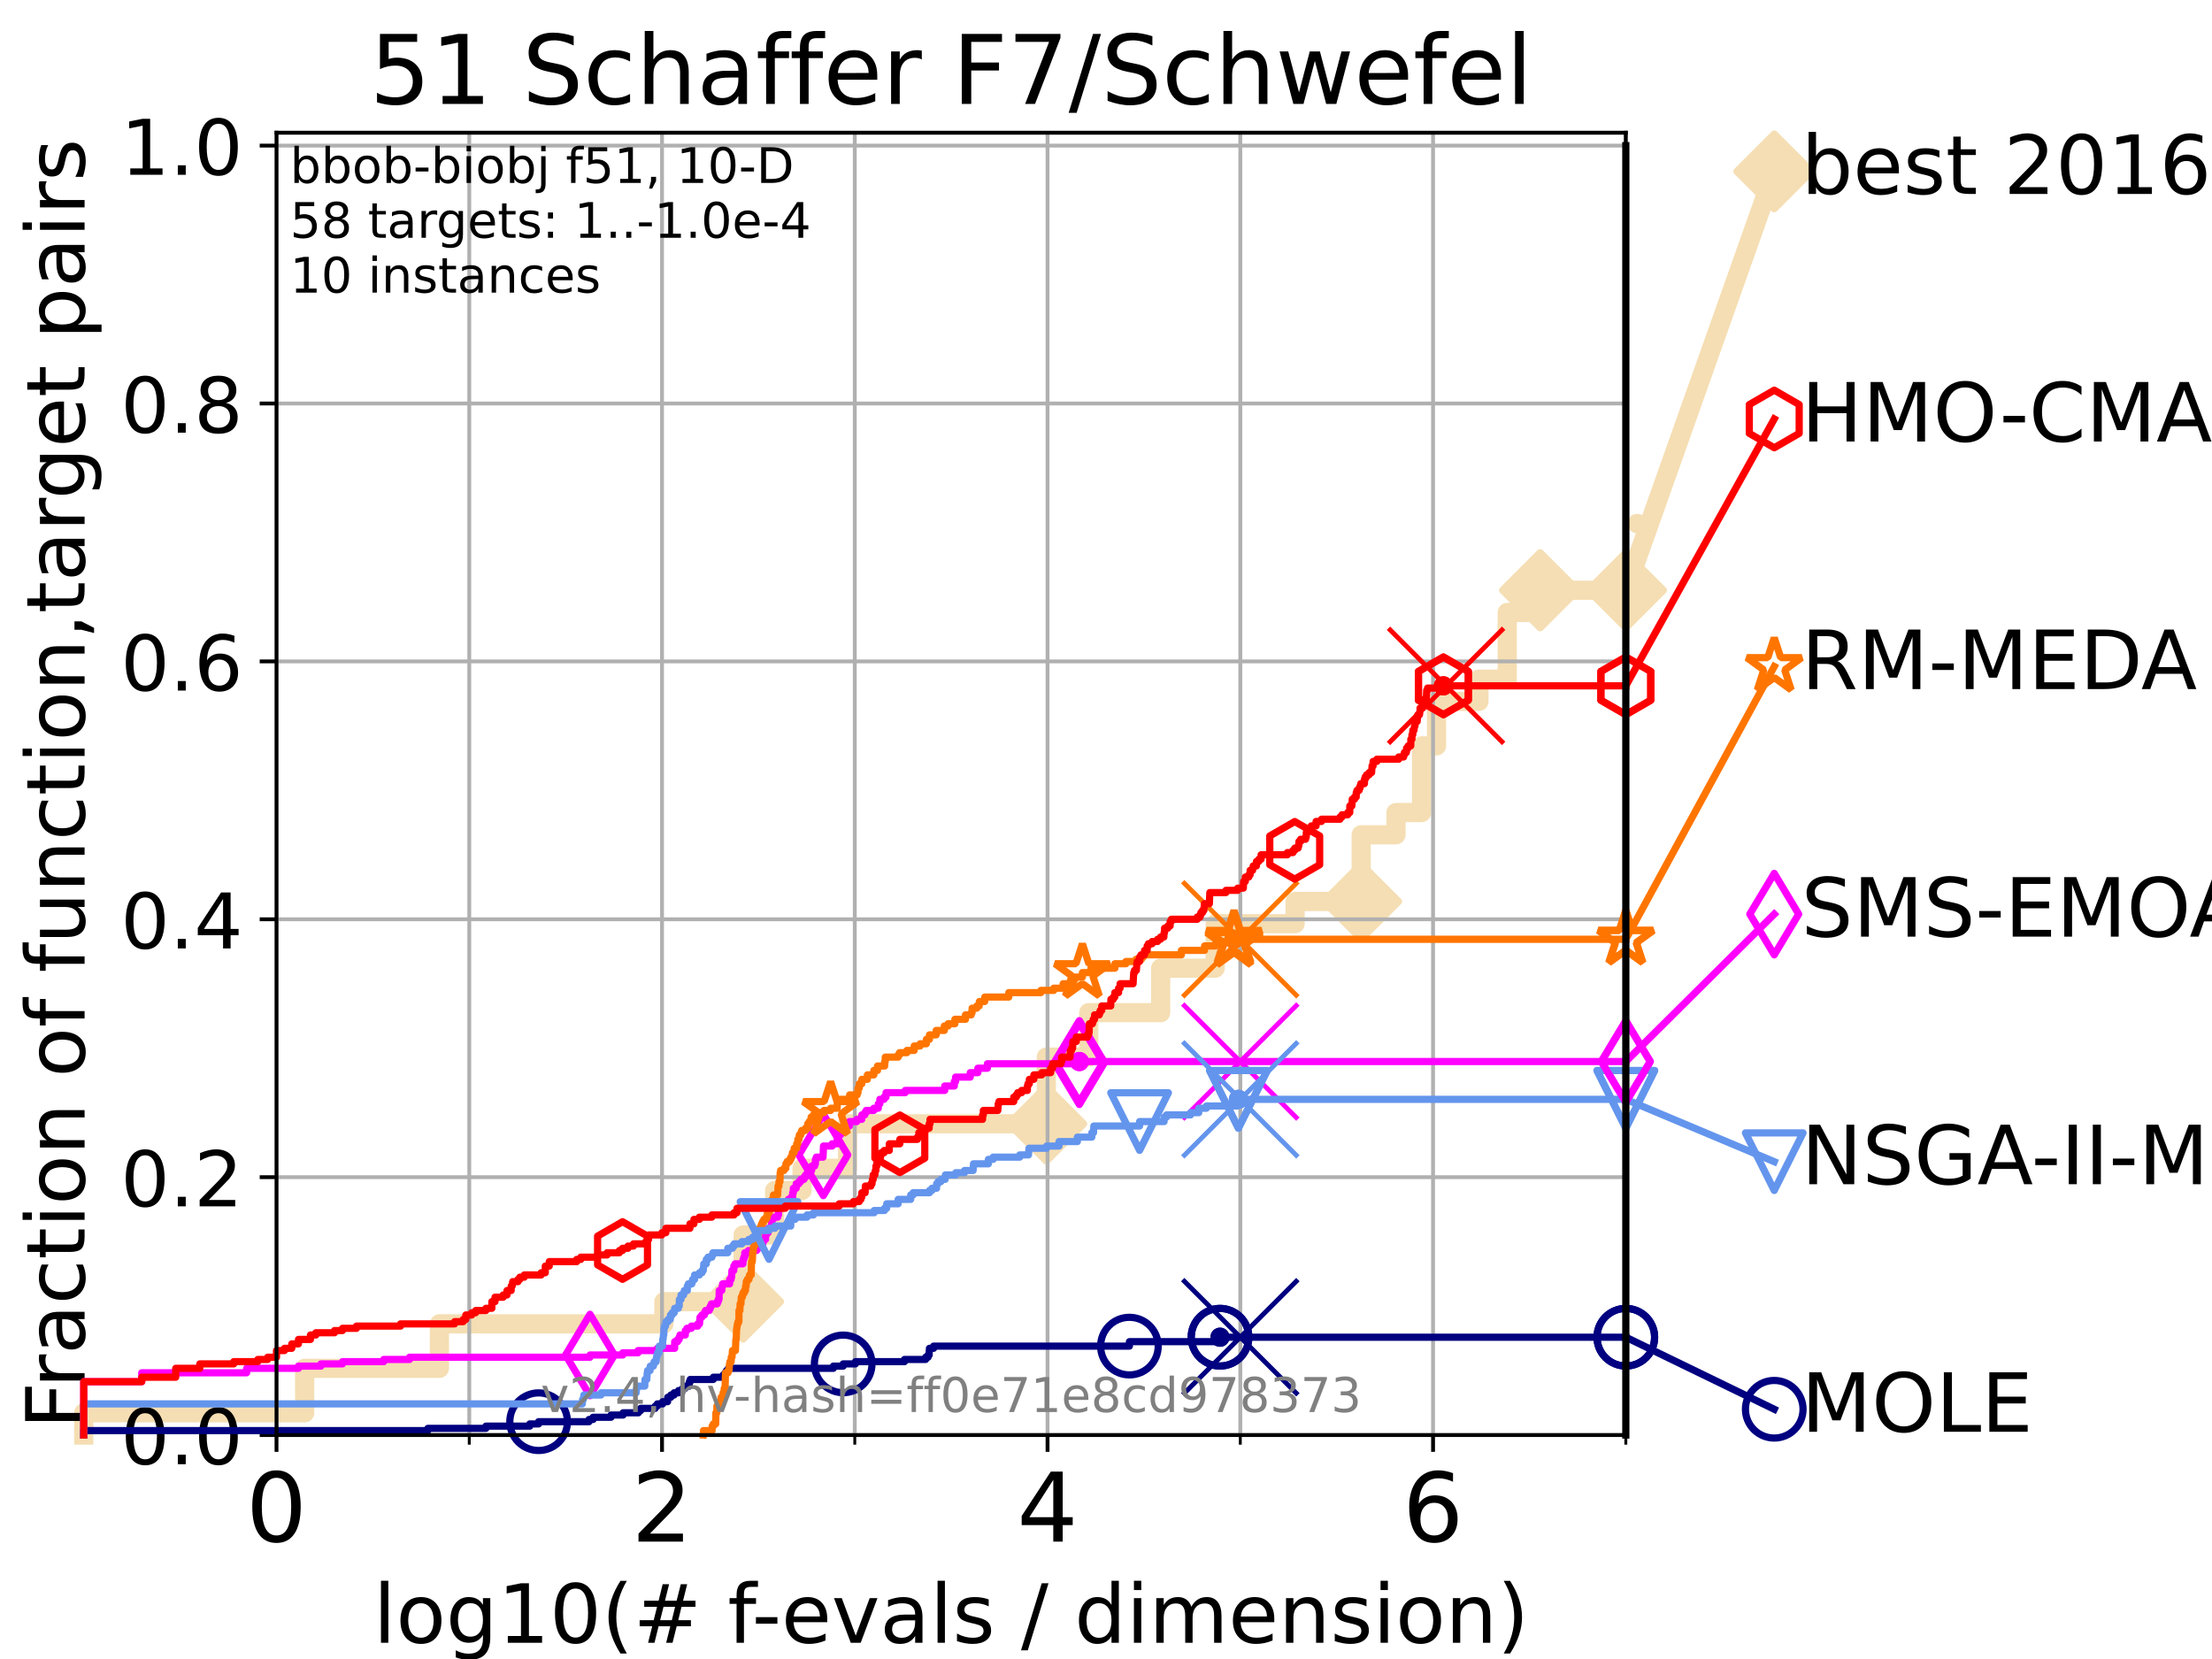 <?xml version="1.0" encoding="utf-8" standalone="no"?>
<!DOCTYPE svg PUBLIC "-//W3C//DTD SVG 1.1//EN"
  "http://www.w3.org/Graphics/SVG/1.1/DTD/svg11.dtd">
<!-- Created with matplotlib (https://matplotlib.org/) -->
<svg height="345.6pt" version="1.1" viewBox="0 0 460.8 345.6" width="460.8pt" xmlns="http://www.w3.org/2000/svg" xmlns:xlink="http://www.w3.org/1999/xlink">
 <defs>
  <style type="text/css">*{stroke-linecap:butt;stroke-linejoin:round;}</style>
 </defs>
 <g id="figure_1">
  <g id="patch_1">
   <path d="M 0 345.6 
L 460.8 345.6 
L 460.8 0 
L 0 0 
z
" style="fill:#ffffff;"/>
  </g>
  <g id="axes_1">
   <g id="patch_2">
    <path d="M 57.6 298.944 
L 338.688 298.944 
L 338.688 27.648 
L 57.6 27.648 
z
" style="fill:#ffffff;"/>
   </g>
   <g id="line2d_1">
    <path d="M 17.445 298.944 
L 17.445 294.313 
L 63.468 294.313 
L 63.468 285.05 
L 91.535 285.05 
L 91.535 275.788 
L 138.307 275.788 
L 138.307 271.157 
L 154.807 271.157 
L 154.807 257.263 
L 161.37 257.263 
L 161.37 248.001 
L 167.08 248.001 
L 167.08 243.37 
L 176.559 243.37 
L 176.559 234.107 
L 217.966 234.107 
L 217.966 220.214 
L 226.807 220.214 
L 226.807 210.951 
L 241.792 210.951 
L 241.792 201.689 
L 253.151 201.689 
L 253.151 192.426 
L 269.792 192.426 
L 269.792 187.795 
L 283.559 187.795 
L 283.559 173.901 
L 290.81 173.901 
L 290.81 169.27 
L 296.139 169.27 
L 296.139 155.377 
L 299.261 155.377 
L 299.261 146.114 
L 308.094 146.114 
L 308.094 141.483 
L 313.983 141.483 
L 313.983 127.589 
L 320.845 127.589 
L 320.845 122.958 
L 338.688 122.958 
" style="fill:none;stroke:#f5deb3;stroke-linecap:square;stroke-width:4;"/>
   </g>
   <g id="line2d_2">
    <defs>
     <path d="M -0 7.778 
L 7.778 0 
L 0 -7.778 
L -7.778 -0 
z
" id="m6c698c369f" style="stroke:#f5deb3;stroke-linejoin:miter;stroke-width:1.5;"/>
    </defs>
    <g>
     <use style="fill:#f5deb3;stroke:#f5deb3;stroke-linejoin:miter;stroke-width:1.5;" x="154.807" xlink:href="#m6c698c369f" y="271.157"/>
     <use style="fill:#f5deb3;stroke:#f5deb3;stroke-linejoin:miter;stroke-width:1.5;" x="217.966" xlink:href="#m6c698c369f" y="234.107"/>
     <use style="fill:#f5deb3;stroke:#f5deb3;stroke-linejoin:miter;stroke-width:1.5;" x="283.559" xlink:href="#m6c698c369f" y="187.795"/>
     <use style="fill:#f5deb3;stroke:#f5deb3;stroke-linejoin:miter;stroke-width:1.5;" x="320.845" xlink:href="#m6c698c369f" y="122.958"/>
     <use style="fill:#f5deb3;stroke:#f5deb3;stroke-linejoin:miter;stroke-width:1.5;" x="320.845" xlink:href="#m6c698c369f" y="122.958"/>
     <use style="fill:#f5deb3;stroke:#f5deb3;stroke-linejoin:miter;stroke-width:1.5;" x="338.688" xlink:href="#m6c698c369f" y="122.958"/>
    </g>
   </g>
   <g id="line2d_3">
    <path style="fill:none;stroke:#f5deb3;stroke-linecap:square;stroke-width:4;"/>
    <g/>
   </g>
   <g id="line2d_4">
    <path d="M 338.688 122.958 
L 369.608 35.706 
" style="fill:none;stroke:#f5deb3;stroke-linecap:square;stroke-width:4;"/>
    <g>
     <use style="fill:#f5deb3;stroke:#f5deb3;stroke-linejoin:miter;stroke-width:1.5;" x="338.688" xlink:href="#m6c698c369f" y="122.958"/>
     <use style="fill:#f5deb3;stroke:#f5deb3;stroke-linejoin:miter;stroke-width:1.5;" x="369.608" xlink:href="#m6c698c369f" y="35.706"/>
    </g>
   </g>
   <g id="matplotlib.axis_1">
    <g id="xtick_1">
     <g id="line2d_5">
      <path clip-path="url(#p70550b1d33)" d="M 57.6 298.944 
L 57.6 27.648 
" style="fill:none;stroke:#b0b0b0;stroke-linecap:square;stroke-width:0.8;"/>
     </g>
     <g id="line2d_6">
      <defs>
       <path d="M 0 0 
L 0 3.5 
" id="m1101a32815" style="stroke:#000000;stroke-width:0.8;"/>
      </defs>
      <g>
       <use style="stroke:#000000;stroke-width:0.8;" x="57.6" xlink:href="#m1101a32815" y="298.944"/>
      </g>
     </g>
     <g id="text_1">
      <!-- 0 -->
      <g transform="translate(51.237 321.141)scale(0.2 -0.2)">
       <defs>
        <path d="M 31.781 66.406 
Q 24.172 66.406 20.328 58.906 
Q 16.5 51.422 16.5 36.375 
Q 16.5 21.391 20.328 13.891 
Q 24.172 6.391 31.781 6.391 
Q 39.453 6.391 43.281 13.891 
Q 47.125 21.391 47.125 36.375 
Q 47.125 51.422 43.281 58.906 
Q 39.453 66.406 31.781 66.406 
z
M 31.781 74.219 
Q 44.047 74.219 50.516 64.516 
Q 56.984 54.828 56.984 36.375 
Q 56.984 17.969 50.516 8.266 
Q 44.047 -1.422 31.781 -1.422 
Q 19.531 -1.422 13.062 8.266 
Q 6.594 17.969 6.594 36.375 
Q 6.594 54.828 13.062 64.516 
Q 19.531 74.219 31.781 74.219 
z
" id="DejaVuSans-48"/>
       </defs>
       <use xlink:href="#DejaVuSans-48"/>
      </g>
     </g>
    </g>
    <g id="xtick_2">
     <g id="line2d_7">
      <path clip-path="url(#p70550b1d33)" d="M 137.911 298.944 
L 137.911 27.648 
" style="fill:none;stroke:#b0b0b0;stroke-linecap:square;stroke-width:0.8;"/>
     </g>
     <g id="line2d_8">
      <g>
       <use style="stroke:#000000;stroke-width:0.8;" x="137.911" xlink:href="#m1101a32815" y="298.944"/>
      </g>
     </g>
     <g id="text_2">
      <!-- 2 -->
      <g transform="translate(131.548 321.141)scale(0.2 -0.2)">
       <defs>
        <path d="M 19.188 8.297 
L 53.609 8.297 
L 53.609 0 
L 7.328 0 
L 7.328 8.297 
Q 12.938 14.109 22.625 23.891 
Q 32.328 33.688 34.812 36.531 
Q 39.547 41.844 41.422 45.531 
Q 43.312 49.219 43.312 52.781 
Q 43.312 58.594 39.234 62.25 
Q 35.156 65.922 28.609 65.922 
Q 23.969 65.922 18.812 64.312 
Q 13.672 62.703 7.812 59.422 
L 7.812 69.391 
Q 13.766 71.781 18.938 73 
Q 24.125 74.219 28.422 74.219 
Q 39.75 74.219 46.484 68.547 
Q 53.219 62.891 53.219 53.422 
Q 53.219 48.922 51.531 44.891 
Q 49.859 40.875 45.406 35.406 
Q 44.188 33.984 37.641 27.219 
Q 31.109 20.453 19.188 8.297 
z
" id="DejaVuSans-50"/>
       </defs>
       <use xlink:href="#DejaVuSans-50"/>
      </g>
     </g>
    </g>
    <g id="xtick_3">
     <g id="line2d_9">
      <path clip-path="url(#p70550b1d33)" d="M 218.222 298.944 
L 218.222 27.648 
" style="fill:none;stroke:#b0b0b0;stroke-linecap:square;stroke-width:0.8;"/>
     </g>
     <g id="line2d_10">
      <g>
       <use style="stroke:#000000;stroke-width:0.8;" x="218.222" xlink:href="#m1101a32815" y="298.944"/>
      </g>
     </g>
     <g id="text_3">
      <!-- 4 -->
      <g transform="translate(211.859 321.141)scale(0.2 -0.2)">
       <defs>
        <path d="M 37.797 64.312 
L 12.891 25.391 
L 37.797 25.391 
z
M 35.203 72.906 
L 47.609 72.906 
L 47.609 25.391 
L 58.016 25.391 
L 58.016 17.188 
L 47.609 17.188 
L 47.609 0 
L 37.797 0 
L 37.797 17.188 
L 4.891 17.188 
L 4.891 26.703 
z
" id="DejaVuSans-52"/>
       </defs>
       <use xlink:href="#DejaVuSans-52"/>
      </g>
     </g>
    </g>
    <g id="xtick_4">
     <g id="line2d_11">
      <path clip-path="url(#p70550b1d33)" d="M 298.533 298.944 
L 298.533 27.648 
" style="fill:none;stroke:#b0b0b0;stroke-linecap:square;stroke-width:0.8;"/>
     </g>
     <g id="line2d_12">
      <g>
       <use style="stroke:#000000;stroke-width:0.8;" x="298.533" xlink:href="#m1101a32815" y="298.944"/>
      </g>
     </g>
     <g id="text_4">
      <!-- 6 -->
      <g transform="translate(292.17 321.141)scale(0.2 -0.2)">
       <defs>
        <path d="M 33.016 40.375 
Q 26.375 40.375 22.484 35.828 
Q 18.609 31.297 18.609 23.391 
Q 18.609 15.531 22.484 10.953 
Q 26.375 6.391 33.016 6.391 
Q 39.656 6.391 43.531 10.953 
Q 47.406 15.531 47.406 23.391 
Q 47.406 31.297 43.531 35.828 
Q 39.656 40.375 33.016 40.375 
z
M 52.594 71.297 
L 52.594 62.312 
Q 48.875 64.062 45.094 64.984 
Q 41.312 65.922 37.594 65.922 
Q 27.828 65.922 22.672 59.328 
Q 17.531 52.734 16.797 39.406 
Q 19.672 43.656 24.016 45.922 
Q 28.375 48.188 33.594 48.188 
Q 44.578 48.188 50.953 41.516 
Q 57.328 34.859 57.328 23.391 
Q 57.328 12.156 50.688 5.359 
Q 44.047 -1.422 33.016 -1.422 
Q 20.359 -1.422 13.672 8.266 
Q 6.984 17.969 6.984 36.375 
Q 6.984 53.656 15.188 63.938 
Q 23.391 74.219 37.203 74.219 
Q 40.922 74.219 44.703 73.484 
Q 48.484 72.75 52.594 71.297 
z
" id="DejaVuSans-54"/>
       </defs>
       <use xlink:href="#DejaVuSans-54"/>
      </g>
     </g>
    </g>
    <g id="xtick_5">
     <g id="line2d_13">
      <path clip-path="url(#p70550b1d33)" d="M 97.755 298.944 
L 97.755 27.648 
" style="fill:none;stroke:#b0b0b0;stroke-linecap:square;stroke-width:0.8;"/>
     </g>
     <g id="line2d_14">
      <defs>
       <path d="M 0 0 
L 0 2 
" id="m26e1a0a8b6" style="stroke:#000000;stroke-width:0.6;"/>
      </defs>
      <g>
       <use style="stroke:#000000;stroke-width:0.6;" x="97.755" xlink:href="#m26e1a0a8b6" y="298.944"/>
      </g>
     </g>
    </g>
    <g id="xtick_6">
     <g id="line2d_15">
      <path clip-path="url(#p70550b1d33)" d="M 178.066 298.944 
L 178.066 27.648 
" style="fill:none;stroke:#b0b0b0;stroke-linecap:square;stroke-width:0.8;"/>
     </g>
     <g id="line2d_16">
      <g>
       <use style="stroke:#000000;stroke-width:0.6;" x="178.066" xlink:href="#m26e1a0a8b6" y="298.944"/>
      </g>
     </g>
    </g>
    <g id="xtick_7">
     <g id="line2d_17">
      <path clip-path="url(#p70550b1d33)" d="M 258.377 298.944 
L 258.377 27.648 
" style="fill:none;stroke:#b0b0b0;stroke-linecap:square;stroke-width:0.8;"/>
     </g>
     <g id="line2d_18">
      <g>
       <use style="stroke:#000000;stroke-width:0.6;" x="258.377" xlink:href="#m26e1a0a8b6" y="298.944"/>
      </g>
     </g>
    </g>
    <g id="xtick_8">
     <g id="line2d_19">
      <path clip-path="url(#p70550b1d33)" d="M 338.688 298.944 
L 338.688 27.648 
" style="fill:none;stroke:#b0b0b0;stroke-linecap:square;stroke-width:0.8;"/>
     </g>
     <g id="line2d_20">
      <g>
       <use style="stroke:#000000;stroke-width:0.6;" x="338.688" xlink:href="#m26e1a0a8b6" y="298.944"/>
      </g>
     </g>
    </g>
    <g id="text_5">
     <!-- log10(# f-evals / dimension) -->
     <g transform="translate(77.764 342.218)scale(0.17 -0.17)">
      <defs>
       <path d="M 9.422 75.984 
L 18.406 75.984 
L 18.406 0 
L 9.422 0 
z
" id="DejaVuSans-108"/>
       <path d="M 30.609 48.391 
Q 23.391 48.391 19.188 42.75 
Q 14.984 37.109 14.984 27.297 
Q 14.984 17.484 19.156 11.844 
Q 23.344 6.203 30.609 6.203 
Q 37.797 6.203 41.984 11.859 
Q 46.188 17.531 46.188 27.297 
Q 46.188 37.016 41.984 42.703 
Q 37.797 48.391 30.609 48.391 
z
M 30.609 56 
Q 42.328 56 49.016 48.375 
Q 55.719 40.766 55.719 27.297 
Q 55.719 13.875 49.016 6.219 
Q 42.328 -1.422 30.609 -1.422 
Q 18.844 -1.422 12.172 6.219 
Q 5.516 13.875 5.516 27.297 
Q 5.516 40.766 12.172 48.375 
Q 18.844 56 30.609 56 
z
" id="DejaVuSans-111"/>
       <path d="M 45.406 27.984 
Q 45.406 37.75 41.375 43.109 
Q 37.359 48.484 30.078 48.484 
Q 22.859 48.484 18.828 43.109 
Q 14.797 37.75 14.797 27.984 
Q 14.797 18.266 18.828 12.891 
Q 22.859 7.516 30.078 7.516 
Q 37.359 7.516 41.375 12.891 
Q 45.406 18.266 45.406 27.984 
z
M 54.391 6.781 
Q 54.391 -7.172 48.188 -13.984 
Q 42 -20.797 29.203 -20.797 
Q 24.469 -20.797 20.266 -20.094 
Q 16.062 -19.391 12.109 -17.922 
L 12.109 -9.188 
Q 16.062 -11.328 19.922 -12.344 
Q 23.781 -13.375 27.781 -13.375 
Q 36.625 -13.375 41.016 -8.766 
Q 45.406 -4.156 45.406 5.172 
L 45.406 9.625 
Q 42.625 4.781 38.281 2.391 
Q 33.938 0 27.875 0 
Q 17.828 0 11.672 7.656 
Q 5.516 15.328 5.516 27.984 
Q 5.516 40.672 11.672 48.328 
Q 17.828 56 27.875 56 
Q 33.938 56 38.281 53.609 
Q 42.625 51.219 45.406 46.391 
L 45.406 54.688 
L 54.391 54.688 
z
" id="DejaVuSans-103"/>
       <path d="M 12.406 8.297 
L 28.516 8.297 
L 28.516 63.922 
L 10.984 60.406 
L 10.984 69.391 
L 28.422 72.906 
L 38.281 72.906 
L 38.281 8.297 
L 54.391 8.297 
L 54.391 0 
L 12.406 0 
z
" id="DejaVuSans-49"/>
       <path d="M 31 75.875 
Q 24.469 64.656 21.281 53.656 
Q 18.109 42.672 18.109 31.391 
Q 18.109 20.125 21.312 9.062 
Q 24.516 -2 31 -13.188 
L 23.188 -13.188 
Q 15.875 -1.703 12.234 9.375 
Q 8.594 20.453 8.594 31.391 
Q 8.594 42.281 12.203 53.312 
Q 15.828 64.359 23.188 75.875 
z
" id="DejaVuSans-40"/>
       <path d="M 51.125 44 
L 36.922 44 
L 32.812 27.688 
L 47.125 27.688 
z
M 43.797 71.781 
L 38.719 51.516 
L 52.984 51.516 
L 58.109 71.781 
L 65.922 71.781 
L 60.891 51.516 
L 76.125 51.516 
L 76.125 44 
L 58.984 44 
L 54.984 27.688 
L 70.516 27.688 
L 70.516 20.219 
L 53.078 20.219 
L 48 0 
L 40.188 0 
L 45.219 20.219 
L 30.906 20.219 
L 25.875 0 
L 18.016 0 
L 23.094 20.219 
L 7.719 20.219 
L 7.719 27.688 
L 24.906 27.688 
L 29 44 
L 13.281 44 
L 13.281 51.516 
L 30.906 51.516 
L 35.891 71.781 
z
" id="DejaVuSans-35"/>
       <path id="DejaVuSans-32"/>
       <path d="M 37.109 75.984 
L 37.109 68.5 
L 28.516 68.5 
Q 23.688 68.5 21.797 66.547 
Q 19.922 64.594 19.922 59.516 
L 19.922 54.688 
L 34.719 54.688 
L 34.719 47.703 
L 19.922 47.703 
L 19.922 0 
L 10.891 0 
L 10.891 47.703 
L 2.297 47.703 
L 2.297 54.688 
L 10.891 54.688 
L 10.891 58.5 
Q 10.891 67.625 15.141 71.797 
Q 19.391 75.984 28.609 75.984 
z
" id="DejaVuSans-102"/>
       <path d="M 4.891 31.391 
L 31.203 31.391 
L 31.203 23.391 
L 4.891 23.391 
z
" id="DejaVuSans-45"/>
       <path d="M 56.203 29.594 
L 56.203 25.203 
L 14.891 25.203 
Q 15.484 15.922 20.484 11.062 
Q 25.484 6.203 34.422 6.203 
Q 39.594 6.203 44.453 7.469 
Q 49.312 8.734 54.109 11.281 
L 54.109 2.781 
Q 49.266 0.734 44.188 -0.344 
Q 39.109 -1.422 33.891 -1.422 
Q 20.797 -1.422 13.156 6.188 
Q 5.516 13.812 5.516 26.812 
Q 5.516 40.234 12.766 48.109 
Q 20.016 56 32.328 56 
Q 43.359 56 49.781 48.891 
Q 56.203 41.797 56.203 29.594 
z
M 47.219 32.234 
Q 47.125 39.594 43.094 43.984 
Q 39.062 48.391 32.422 48.391 
Q 24.906 48.391 20.391 44.141 
Q 15.875 39.891 15.188 32.172 
z
" id="DejaVuSans-101"/>
       <path d="M 2.984 54.688 
L 12.5 54.688 
L 29.594 8.797 
L 46.688 54.688 
L 56.203 54.688 
L 35.688 0 
L 23.484 0 
z
" id="DejaVuSans-118"/>
       <path d="M 34.281 27.484 
Q 23.391 27.484 19.188 25 
Q 14.984 22.516 14.984 16.5 
Q 14.984 11.719 18.141 8.906 
Q 21.297 6.109 26.703 6.109 
Q 34.188 6.109 38.703 11.406 
Q 43.219 16.703 43.219 25.484 
L 43.219 27.484 
z
M 52.203 31.203 
L 52.203 0 
L 43.219 0 
L 43.219 8.297 
Q 40.141 3.328 35.547 0.953 
Q 30.953 -1.422 24.312 -1.422 
Q 15.922 -1.422 10.953 3.297 
Q 6 8.016 6 15.922 
Q 6 25.141 12.172 29.828 
Q 18.359 34.516 30.609 34.516 
L 43.219 34.516 
L 43.219 35.406 
Q 43.219 41.609 39.141 45 
Q 35.062 48.391 27.688 48.391 
Q 23 48.391 18.547 47.266 
Q 14.109 46.141 10.016 43.891 
L 10.016 52.203 
Q 14.938 54.109 19.578 55.047 
Q 24.219 56 28.609 56 
Q 40.484 56 46.344 49.844 
Q 52.203 43.703 52.203 31.203 
z
" id="DejaVuSans-97"/>
       <path d="M 44.281 53.078 
L 44.281 44.578 
Q 40.484 46.531 36.375 47.5 
Q 32.281 48.484 27.875 48.484 
Q 21.188 48.484 17.844 46.438 
Q 14.5 44.391 14.5 40.281 
Q 14.5 37.156 16.891 35.375 
Q 19.281 33.594 26.516 31.984 
L 29.594 31.297 
Q 39.156 29.25 43.188 25.516 
Q 47.219 21.781 47.219 15.094 
Q 47.219 7.469 41.188 3.016 
Q 35.156 -1.422 24.609 -1.422 
Q 20.219 -1.422 15.453 -0.562 
Q 10.688 0.297 5.422 2 
L 5.422 11.281 
Q 10.406 8.688 15.234 7.391 
Q 20.062 6.109 24.812 6.109 
Q 31.156 6.109 34.562 8.281 
Q 37.984 10.453 37.984 14.406 
Q 37.984 18.062 35.516 20.016 
Q 33.062 21.969 24.703 23.781 
L 21.578 24.516 
Q 13.234 26.266 9.516 29.906 
Q 5.812 33.547 5.812 39.891 
Q 5.812 47.609 11.281 51.797 
Q 16.75 56 26.812 56 
Q 31.781 56 36.172 55.266 
Q 40.578 54.547 44.281 53.078 
z
" id="DejaVuSans-115"/>
       <path d="M 25.391 72.906 
L 33.688 72.906 
L 8.297 -9.281 
L 0 -9.281 
z
" id="DejaVuSans-47"/>
       <path d="M 45.406 46.391 
L 45.406 75.984 
L 54.391 75.984 
L 54.391 0 
L 45.406 0 
L 45.406 8.203 
Q 42.578 3.328 38.25 0.953 
Q 33.938 -1.422 27.875 -1.422 
Q 17.969 -1.422 11.734 6.484 
Q 5.516 14.406 5.516 27.297 
Q 5.516 40.188 11.734 48.094 
Q 17.969 56 27.875 56 
Q 33.938 56 38.25 53.625 
Q 42.578 51.266 45.406 46.391 
z
M 14.797 27.297 
Q 14.797 17.391 18.875 11.75 
Q 22.953 6.109 30.078 6.109 
Q 37.203 6.109 41.297 11.75 
Q 45.406 17.391 45.406 27.297 
Q 45.406 37.203 41.297 42.844 
Q 37.203 48.484 30.078 48.484 
Q 22.953 48.484 18.875 42.844 
Q 14.797 37.203 14.797 27.297 
z
" id="DejaVuSans-100"/>
       <path d="M 9.422 54.688 
L 18.406 54.688 
L 18.406 0 
L 9.422 0 
z
M 9.422 75.984 
L 18.406 75.984 
L 18.406 64.594 
L 9.422 64.594 
z
" id="DejaVuSans-105"/>
       <path d="M 52 44.188 
Q 55.375 50.25 60.062 53.125 
Q 64.75 56 71.094 56 
Q 79.641 56 84.281 50.016 
Q 88.922 44.047 88.922 33.016 
L 88.922 0 
L 79.891 0 
L 79.891 32.719 
Q 79.891 40.578 77.094 44.375 
Q 74.312 48.188 68.609 48.188 
Q 61.625 48.188 57.562 43.547 
Q 53.516 38.922 53.516 30.906 
L 53.516 0 
L 44.484 0 
L 44.484 32.719 
Q 44.484 40.625 41.703 44.406 
Q 38.922 48.188 33.109 48.188 
Q 26.219 48.188 22.156 43.531 
Q 18.109 38.875 18.109 30.906 
L 18.109 0 
L 9.078 0 
L 9.078 54.688 
L 18.109 54.688 
L 18.109 46.188 
Q 21.188 51.219 25.484 53.609 
Q 29.781 56 35.688 56 
Q 41.656 56 45.828 52.969 
Q 50 49.953 52 44.188 
z
" id="DejaVuSans-109"/>
       <path d="M 54.891 33.016 
L 54.891 0 
L 45.906 0 
L 45.906 32.719 
Q 45.906 40.484 42.875 44.328 
Q 39.844 48.188 33.797 48.188 
Q 26.516 48.188 22.312 43.547 
Q 18.109 38.922 18.109 30.906 
L 18.109 0 
L 9.078 0 
L 9.078 54.688 
L 18.109 54.688 
L 18.109 46.188 
Q 21.344 51.125 25.703 53.562 
Q 30.078 56 35.797 56 
Q 45.219 56 50.047 50.172 
Q 54.891 44.344 54.891 33.016 
z
" id="DejaVuSans-110"/>
       <path d="M 8.016 75.875 
L 15.828 75.875 
Q 23.141 64.359 26.781 53.312 
Q 30.422 42.281 30.422 31.391 
Q 30.422 20.453 26.781 9.375 
Q 23.141 -1.703 15.828 -13.188 
L 8.016 -13.188 
Q 14.5 -2 17.703 9.062 
Q 20.906 20.125 20.906 31.391 
Q 20.906 42.672 17.703 53.656 
Q 14.5 64.656 8.016 75.875 
z
" id="DejaVuSans-41"/>
      </defs>
      <use xlink:href="#DejaVuSans-108"/>
      <use x="27.783" xlink:href="#DejaVuSans-111"/>
      <use x="88.965" xlink:href="#DejaVuSans-103"/>
      <use x="152.441" xlink:href="#DejaVuSans-49"/>
      <use x="216.064" xlink:href="#DejaVuSans-48"/>
      <use x="279.688" xlink:href="#DejaVuSans-40"/>
      <use x="318.701" xlink:href="#DejaVuSans-35"/>
      <use x="402.49" xlink:href="#DejaVuSans-32"/>
      <use x="434.277" xlink:href="#DejaVuSans-102"/>
      <use x="463.982" xlink:href="#DejaVuSans-45"/>
      <use x="500.066" xlink:href="#DejaVuSans-101"/>
      <use x="561.59" xlink:href="#DejaVuSans-118"/>
      <use x="620.77" xlink:href="#DejaVuSans-97"/>
      <use x="682.049" xlink:href="#DejaVuSans-108"/>
      <use x="709.832" xlink:href="#DejaVuSans-115"/>
      <use x="761.932" xlink:href="#DejaVuSans-32"/>
      <use x="793.719" xlink:href="#DejaVuSans-47"/>
      <use x="827.41" xlink:href="#DejaVuSans-32"/>
      <use x="859.197" xlink:href="#DejaVuSans-100"/>
      <use x="922.674" xlink:href="#DejaVuSans-105"/>
      <use x="950.457" xlink:href="#DejaVuSans-109"/>
      <use x="1047.869" xlink:href="#DejaVuSans-101"/>
      <use x="1109.393" xlink:href="#DejaVuSans-110"/>
      <use x="1172.771" xlink:href="#DejaVuSans-115"/>
      <use x="1224.871" xlink:href="#DejaVuSans-105"/>
      <use x="1252.654" xlink:href="#DejaVuSans-111"/>
      <use x="1313.836" xlink:href="#DejaVuSans-110"/>
      <use x="1377.215" xlink:href="#DejaVuSans-41"/>
     </g>
    </g>
   </g>
   <g id="matplotlib.axis_2">
    <g id="ytick_1">
     <g id="line2d_21">
      <path clip-path="url(#p70550b1d33)" d="M 57.6 298.944 
L 338.688 298.944 
" style="fill:none;stroke:#b0b0b0;stroke-linecap:square;stroke-width:0.8;"/>
     </g>
     <g id="line2d_22">
      <defs>
       <path d="M 0 0 
L -3.5 0 
" id="ma2eb394488" style="stroke:#000000;stroke-width:0.8;"/>
      </defs>
      <g>
       <use style="stroke:#000000;stroke-width:0.8;" x="57.6" xlink:href="#ma2eb394488" y="298.944"/>
      </g>
     </g>
     <g id="text_6">
      <!-- 0.0 -->
      <g transform="translate(25.155 305.023)scale(0.16 -0.16)">
       <defs>
        <path d="M 10.688 12.406 
L 21 12.406 
L 21 0 
L 10.688 0 
z
" id="DejaVuSans-46"/>
       </defs>
       <use xlink:href="#DejaVuSans-48"/>
       <use x="63.623" xlink:href="#DejaVuSans-46"/>
       <use x="95.41" xlink:href="#DejaVuSans-48"/>
      </g>
     </g>
    </g>
    <g id="ytick_2">
     <g id="line2d_23">
      <path clip-path="url(#p70550b1d33)" d="M 57.6 245.222 
L 338.688 245.222 
" style="fill:none;stroke:#b0b0b0;stroke-linecap:square;stroke-width:0.8;"/>
     </g>
     <g id="line2d_24">
      <g>
       <use style="stroke:#000000;stroke-width:0.8;" x="57.6" xlink:href="#ma2eb394488" y="245.222"/>
      </g>
     </g>
     <g id="text_7">
      <!-- 0.2 -->
      <g transform="translate(25.155 251.301)scale(0.16 -0.16)">
       <use xlink:href="#DejaVuSans-48"/>
       <use x="63.623" xlink:href="#DejaVuSans-46"/>
       <use x="95.41" xlink:href="#DejaVuSans-50"/>
      </g>
     </g>
    </g>
    <g id="ytick_3">
     <g id="line2d_25">
      <path clip-path="url(#p70550b1d33)" d="M 57.6 191.5 
L 338.688 191.5 
" style="fill:none;stroke:#b0b0b0;stroke-linecap:square;stroke-width:0.8;"/>
     </g>
     <g id="line2d_26">
      <g>
       <use style="stroke:#000000;stroke-width:0.8;" x="57.6" xlink:href="#ma2eb394488" y="191.5"/>
      </g>
     </g>
     <g id="text_8">
      <!-- 0.4 -->
      <g transform="translate(25.155 197.579)scale(0.16 -0.16)">
       <use xlink:href="#DejaVuSans-48"/>
       <use x="63.623" xlink:href="#DejaVuSans-46"/>
       <use x="95.41" xlink:href="#DejaVuSans-52"/>
      </g>
     </g>
    </g>
    <g id="ytick_4">
     <g id="line2d_27">
      <path clip-path="url(#p70550b1d33)" d="M 57.6 137.778 
L 338.688 137.778 
" style="fill:none;stroke:#b0b0b0;stroke-linecap:square;stroke-width:0.8;"/>
     </g>
     <g id="line2d_28">
      <g>
       <use style="stroke:#000000;stroke-width:0.8;" x="57.6" xlink:href="#ma2eb394488" y="137.778"/>
      </g>
     </g>
     <g id="text_9">
      <!-- 0.6 -->
      <g transform="translate(25.155 143.857)scale(0.16 -0.16)">
       <use xlink:href="#DejaVuSans-48"/>
       <use x="63.623" xlink:href="#DejaVuSans-46"/>
       <use x="95.41" xlink:href="#DejaVuSans-54"/>
      </g>
     </g>
    </g>
    <g id="ytick_5">
     <g id="line2d_29">
      <path clip-path="url(#p70550b1d33)" d="M 57.6 84.056 
L 338.688 84.056 
" style="fill:none;stroke:#b0b0b0;stroke-linecap:square;stroke-width:0.8;"/>
     </g>
     <g id="line2d_30">
      <g>
       <use style="stroke:#000000;stroke-width:0.8;" x="57.6" xlink:href="#ma2eb394488" y="84.056"/>
      </g>
     </g>
     <g id="text_10">
      <!-- 0.8 -->
      <g transform="translate(25.155 90.135)scale(0.16 -0.16)">
       <defs>
        <path d="M 31.781 34.625 
Q 24.75 34.625 20.719 30.859 
Q 16.703 27.094 16.703 20.516 
Q 16.703 13.922 20.719 10.156 
Q 24.75 6.391 31.781 6.391 
Q 38.812 6.391 42.859 10.172 
Q 46.922 13.969 46.922 20.516 
Q 46.922 27.094 42.891 30.859 
Q 38.875 34.625 31.781 34.625 
z
M 21.922 38.812 
Q 15.578 40.375 12.031 44.719 
Q 8.5 49.078 8.5 55.328 
Q 8.5 64.062 14.719 69.141 
Q 20.953 74.219 31.781 74.219 
Q 42.672 74.219 48.875 69.141 
Q 55.078 64.062 55.078 55.328 
Q 55.078 49.078 51.531 44.719 
Q 48 40.375 41.703 38.812 
Q 48.828 37.156 52.797 32.312 
Q 56.781 27.484 56.781 20.516 
Q 56.781 9.906 50.312 4.234 
Q 43.844 -1.422 31.781 -1.422 
Q 19.734 -1.422 13.25 4.234 
Q 6.781 9.906 6.781 20.516 
Q 6.781 27.484 10.781 32.312 
Q 14.797 37.156 21.922 38.812 
z
M 18.312 54.391 
Q 18.312 48.734 21.844 45.562 
Q 25.391 42.391 31.781 42.391 
Q 38.141 42.391 41.719 45.562 
Q 45.312 48.734 45.312 54.391 
Q 45.312 60.062 41.719 63.234 
Q 38.141 66.406 31.781 66.406 
Q 25.391 66.406 21.844 63.234 
Q 18.312 60.062 18.312 54.391 
z
" id="DejaVuSans-56"/>
       </defs>
       <use xlink:href="#DejaVuSans-48"/>
       <use x="63.623" xlink:href="#DejaVuSans-46"/>
       <use x="95.41" xlink:href="#DejaVuSans-56"/>
      </g>
     </g>
    </g>
    <g id="ytick_6">
     <g id="line2d_31">
      <path clip-path="url(#p70550b1d33)" d="M 57.6 30.334 
L 338.688 30.334 
" style="fill:none;stroke:#b0b0b0;stroke-linecap:square;stroke-width:0.8;"/>
     </g>
     <g id="line2d_32">
      <g>
       <use style="stroke:#000000;stroke-width:0.8;" x="57.6" xlink:href="#ma2eb394488" y="30.334"/>
      </g>
     </g>
     <g id="text_11">
      <!-- 1.0 -->
      <g transform="translate(25.155 36.413)scale(0.16 -0.16)">
       <use xlink:href="#DejaVuSans-49"/>
       <use x="63.623" xlink:href="#DejaVuSans-46"/>
       <use x="95.41" xlink:href="#DejaVuSans-48"/>
      </g>
     </g>
    </g>
    <g id="text_12">
     <!-- Fraction of function,target pairs -->
     <g transform="translate(17.62 297.681)rotate(-90)scale(0.17 -0.17)">
      <defs>
       <path d="M 9.812 72.906 
L 51.703 72.906 
L 51.703 64.594 
L 19.672 64.594 
L 19.672 43.109 
L 48.578 43.109 
L 48.578 34.812 
L 19.672 34.812 
L 19.672 0 
L 9.812 0 
z
" id="DejaVuSans-70"/>
       <path d="M 41.109 46.297 
Q 39.594 47.172 37.812 47.578 
Q 36.031 48 33.891 48 
Q 26.266 48 22.188 43.047 
Q 18.109 38.094 18.109 28.812 
L 18.109 0 
L 9.078 0 
L 9.078 54.688 
L 18.109 54.688 
L 18.109 46.188 
Q 20.953 51.172 25.484 53.578 
Q 30.031 56 36.531 56 
Q 37.453 56 38.578 55.875 
Q 39.703 55.766 41.062 55.516 
z
" id="DejaVuSans-114"/>
       <path d="M 48.781 52.594 
L 48.781 44.188 
Q 44.969 46.297 41.141 47.344 
Q 37.312 48.391 33.406 48.391 
Q 24.656 48.391 19.812 42.844 
Q 14.984 37.312 14.984 27.297 
Q 14.984 17.281 19.812 11.734 
Q 24.656 6.203 33.406 6.203 
Q 37.312 6.203 41.141 7.25 
Q 44.969 8.297 48.781 10.406 
L 48.781 2.094 
Q 45.016 0.344 40.984 -0.531 
Q 36.969 -1.422 32.422 -1.422 
Q 20.062 -1.422 12.781 6.344 
Q 5.516 14.109 5.516 27.297 
Q 5.516 40.672 12.859 48.328 
Q 20.219 56 33.016 56 
Q 37.156 56 41.109 55.141 
Q 45.062 54.297 48.781 52.594 
z
" id="DejaVuSans-99"/>
       <path d="M 18.312 70.219 
L 18.312 54.688 
L 36.812 54.688 
L 36.812 47.703 
L 18.312 47.703 
L 18.312 18.016 
Q 18.312 11.328 20.141 9.422 
Q 21.969 7.516 27.594 7.516 
L 36.812 7.516 
L 36.812 0 
L 27.594 0 
Q 17.188 0 13.234 3.875 
Q 9.281 7.766 9.281 18.016 
L 9.281 47.703 
L 2.688 47.703 
L 2.688 54.688 
L 9.281 54.688 
L 9.281 70.219 
z
" id="DejaVuSans-116"/>
       <path d="M 8.5 21.578 
L 8.5 54.688 
L 17.484 54.688 
L 17.484 21.922 
Q 17.484 14.156 20.5 10.266 
Q 23.531 6.391 29.594 6.391 
Q 36.859 6.391 41.078 11.031 
Q 45.312 15.672 45.312 23.688 
L 45.312 54.688 
L 54.297 54.688 
L 54.297 0 
L 45.312 0 
L 45.312 8.406 
Q 42.047 3.422 37.719 1 
Q 33.406 -1.422 27.688 -1.422 
Q 18.266 -1.422 13.375 4.438 
Q 8.5 10.297 8.5 21.578 
z
M 31.109 56 
z
" id="DejaVuSans-117"/>
       <path d="M 11.719 12.406 
L 22.016 12.406 
L 22.016 4 
L 14.016 -11.625 
L 7.719 -11.625 
L 11.719 4 
z
" id="DejaVuSans-44"/>
       <path d="M 18.109 8.203 
L 18.109 -20.797 
L 9.078 -20.797 
L 9.078 54.688 
L 18.109 54.688 
L 18.109 46.391 
Q 20.953 51.266 25.266 53.625 
Q 29.594 56 35.594 56 
Q 45.562 56 51.781 48.094 
Q 58.016 40.188 58.016 27.297 
Q 58.016 14.406 51.781 6.484 
Q 45.562 -1.422 35.594 -1.422 
Q 29.594 -1.422 25.266 0.953 
Q 20.953 3.328 18.109 8.203 
z
M 48.688 27.297 
Q 48.688 37.203 44.609 42.844 
Q 40.531 48.484 33.406 48.484 
Q 26.266 48.484 22.188 42.844 
Q 18.109 37.203 18.109 27.297 
Q 18.109 17.391 22.188 11.75 
Q 26.266 6.109 33.406 6.109 
Q 40.531 6.109 44.609 11.75 
Q 48.688 17.391 48.688 27.297 
z
" id="DejaVuSans-112"/>
      </defs>
      <use xlink:href="#DejaVuSans-70"/>
      <use x="50.27" xlink:href="#DejaVuSans-114"/>
      <use x="91.383" xlink:href="#DejaVuSans-97"/>
      <use x="152.662" xlink:href="#DejaVuSans-99"/>
      <use x="207.643" xlink:href="#DejaVuSans-116"/>
      <use x="246.852" xlink:href="#DejaVuSans-105"/>
      <use x="274.635" xlink:href="#DejaVuSans-111"/>
      <use x="335.816" xlink:href="#DejaVuSans-110"/>
      <use x="399.195" xlink:href="#DejaVuSans-32"/>
      <use x="430.982" xlink:href="#DejaVuSans-111"/>
      <use x="492.164" xlink:href="#DejaVuSans-102"/>
      <use x="527.369" xlink:href="#DejaVuSans-32"/>
      <use x="559.156" xlink:href="#DejaVuSans-102"/>
      <use x="594.361" xlink:href="#DejaVuSans-117"/>
      <use x="657.74" xlink:href="#DejaVuSans-110"/>
      <use x="721.119" xlink:href="#DejaVuSans-99"/>
      <use x="776.1" xlink:href="#DejaVuSans-116"/>
      <use x="815.309" xlink:href="#DejaVuSans-105"/>
      <use x="843.092" xlink:href="#DejaVuSans-111"/>
      <use x="904.273" xlink:href="#DejaVuSans-110"/>
      <use x="967.652" xlink:href="#DejaVuSans-44"/>
      <use x="999.439" xlink:href="#DejaVuSans-116"/>
      <use x="1038.648" xlink:href="#DejaVuSans-97"/>
      <use x="1099.928" xlink:href="#DejaVuSans-114"/>
      <use x="1139.291" xlink:href="#DejaVuSans-103"/>
      <use x="1202.768" xlink:href="#DejaVuSans-101"/>
      <use x="1264.291" xlink:href="#DejaVuSans-116"/>
      <use x="1303.5" xlink:href="#DejaVuSans-32"/>
      <use x="1335.287" xlink:href="#DejaVuSans-112"/>
      <use x="1398.764" xlink:href="#DejaVuSans-97"/>
      <use x="1460.043" xlink:href="#DejaVuSans-105"/>
      <use x="1487.826" xlink:href="#DejaVuSans-114"/>
      <use x="1528.939" xlink:href="#DejaVuSans-115"/>
     </g>
    </g>
   </g>
   <g id="line2d_33">
    <defs>
     <path d="M 0 1.5 
C 0.398 1.5 0.779 1.342 1.061 1.061 
C 1.342 0.779 1.5 0.398 1.5 0 
C 1.5 -0.398 1.342 -0.779 1.061 -1.061 
C 0.779 -1.342 0.398 -1.5 0 -1.5 
C -0.398 -1.5 -0.779 -1.342 -1.061 -1.061 
C -1.342 -0.779 -1.5 -0.398 -1.5 0 
C -1.5 0.398 -1.342 0.779 -1.061 1.061 
C -0.779 1.342 -0.398 1.5 0 1.5 
z
" id="mb12a265f40" style="stroke:#f5deb3;"/>
    </defs>
    <g>
     <use style="fill:#f5deb3;stroke:#f5deb3;" x="341.076" xlink:href="#mb12a265f40" y="109.065"/>
     <use style="fill:#f5deb3;stroke:#f5deb3;" x="341.076" xlink:href="#mb12a265f40" y="109.065"/>
    </g>
   </g>
   <g id="line2d_34">
    <defs>
     <path d="M 0 1.5 
C 0.398 1.5 0.779 1.342 1.061 1.061 
C 1.342 0.779 1.5 0.398 1.5 0 
C 1.5 -0.398 1.342 -0.779 1.061 -1.061 
C 0.779 -1.342 0.398 -1.5 0 -1.5 
C -0.398 -1.5 -0.779 -1.342 -1.061 -1.061 
C -1.342 -0.779 -1.5 -0.398 -1.5 0 
C -1.5 0.398 -1.342 0.779 -1.061 1.061 
C -0.779 1.342 -0.398 1.5 0 1.5 
z
" id="meae24fd65c" style="stroke:#000080;"/>
    </defs>
    <g>
     <use style="fill:#000080;stroke:#000080;" x="254.152" xlink:href="#meae24fd65c" y="278.567"/>
     <use style="fill:#000080;stroke:#000080;" x="254.152" xlink:href="#meae24fd65c" y="278.567"/>
    </g>
   </g>
   <g id="line2d_35">
    <path d="M 17.445 298.944 
L 17.445 298.018 
L 89.135 298.018 
L 89.135 297.555 
L 101.223 297.555 
L 101.223 297.092 
L 110.359 297.092 
L 110.359 296.628 
L 112.205 296.628 
L 112.205 296.165 
L 122.699 296.165 
L 122.699 295.702 
L 123.554 295.702 
L 123.554 295.239 
L 127.294 295.239 
L 127.294 294.776 
L 129.798 294.776 
L 129.798 294.313 
L 132.987 294.313 
L 132.987 293.85 
L 133.466 293.85 
L 133.466 293.387 
L 136.495 293.387 
L 136.495 292.923 
L 136.924 292.923 
L 136.924 292.46 
L 138.05 292.46 
L 138.05 291.997 
L 139.074 291.997 
L 139.074 291.534 
L 139.107 291.534 
L 139.107 291.071 
L 139.747 291.071 
L 139.747 290.608 
L 140.424 290.608 
L 140.424 290.145 
L 141.35 290.145 
L 141.35 289.682 
L 142.202 289.682 
L 142.202 289.218 
L 142.713 289.218 
L 142.713 288.755 
L 143.578 288.755 
L 143.578 288.292 
L 143.603 288.292 
L 143.603 287.829 
L 143.791 287.829 
L 143.791 287.366 
L 148.592 287.366 
L 148.592 286.903 
L 150.658 286.903 
L 150.658 286.44 
L 151.064 286.44 
L 151.064 285.977 
L 151.349 285.977 
L 151.349 285.514 
L 151.74 285.514 
L 151.74 285.05 
L 173.601 285.05 
L 173.601 284.587 
L 175.652 284.587 
L 175.652 284.124 
L 178.204 284.124 
L 178.204 283.661 
L 188.42 283.661 
L 188.42 283.198 
L 192.83 283.198 
L 192.83 282.735 
L 193.329 282.735 
L 193.329 282.272 
L 193.568 282.272 
L 193.568 281.809 
L 193.573 281.809 
L 193.573 281.345 
L 193.618 281.345 
L 193.618 280.882 
L 194.483 280.882 
L 194.483 280.419 
L 235.277 280.419 
L 235.277 279.493 
L 253.98 279.493 
L 253.98 279.03 
L 254.152 279.03 
L 254.152 278.567 
L 338.688 278.567 
" style="fill:none;stroke:#000080;stroke-linecap:square;stroke-width:1.5;"/>
   </g>
   <g id="line2d_36">
    <defs>
     <path d="M 0 6 
C 1.591 6 3.117 5.368 4.243 4.243 
C 5.368 3.117 6 1.591 6 0 
C 6 -1.591 5.368 -3.117 4.243 -4.243 
C 3.117 -5.368 1.591 -6 0 -6 
C -1.591 -6 -3.117 -5.368 -4.243 -4.243 
C -5.368 -3.117 -6 -1.591 -6 0 
C -6 1.591 -5.368 3.117 -4.243 4.243 
C -3.117 5.368 -1.591 6 0 6 
z
" id="m2121252540" style="stroke:#000080;stroke-width:1.5;"/>
    </defs>
    <g>
     <use style="fill-opacity:0;stroke:#000080;stroke-width:1.5;" x="112.205" xlink:href="#m2121252540" y="296.165"/>
     <use style="fill-opacity:0;stroke:#000080;stroke-width:1.5;" x="175.652" xlink:href="#m2121252540" y="284.124"/>
     <use style="fill-opacity:0;stroke:#000080;stroke-width:1.5;" x="235.277" xlink:href="#m2121252540" y="280.419"/>
     <use style="fill-opacity:0;stroke:#000080;stroke-width:1.5;" x="254.152" xlink:href="#m2121252540" y="278.567"/>
     <use style="fill-opacity:0;stroke:#000080;stroke-width:1.5;" x="254.152" xlink:href="#m2121252540" y="278.567"/>
     <use style="fill-opacity:0;stroke:#000080;stroke-width:1.5;" x="338.688" xlink:href="#m2121252540" y="278.567"/>
    </g>
   </g>
   <g id="line2d_37">
    <path style="fill:none;stroke:#000080;stroke-linecap:square;stroke-width:1.5;"/>
    <g/>
   </g>
   <g id="line2d_38">
    <path clip-path="url(#p70550b1d33)" d="M 258.377 278.567 
" style="fill:none;stroke:#000080;stroke-linecap:square;stroke-width:1.5;"/>
    <defs>
     <path d="M -12 12 
L 12 -12 
M -12 -12 
L 12 12 
" id="m89ad120a35" style="stroke:#000080;"/>
    </defs>
    <g clip-path="url(#p70550b1d33)">
     <use style="fill:#000080;stroke:#000080;" x="258.377" xlink:href="#m89ad120a35" y="278.567"/>
    </g>
   </g>
   <g id="line2d_39">
    <defs>
     <path d="M 0 1.5 
C 0.398 1.5 0.779 1.342 1.061 1.061 
C 1.342 0.779 1.5 0.398 1.5 0 
C 1.5 -0.398 1.342 -0.779 1.061 -1.061 
C 0.779 -1.342 0.398 -1.5 0 -1.5 
C -0.398 -1.5 -0.779 -1.342 -1.061 -1.061 
C -1.342 -0.779 -1.5 -0.398 -1.5 0 
C -1.5 0.398 -1.342 0.779 -1.061 1.061 
C -0.779 1.342 -0.398 1.5 0 1.5 
z
" id="m334d815fa9" style="stroke:#ff00ff;"/>
    </defs>
    <g>
     <use style="fill:#ff00ff;stroke:#ff00ff;" x="224.851" xlink:href="#m334d815fa9" y="221.14"/>
     <use style="fill:#ff00ff;stroke:#ff00ff;" x="224.851" xlink:href="#m334d815fa9" y="221.14"/>
    </g>
   </g>
   <g id="line2d_40">
    <path d="M 17.445 298.944 
L 17.445 287.829 
L 29.533 287.829 
L 29.533 285.977 
L 51.38 285.977 
L 51.38 285.05 
L 62.175 285.05 
L 62.175 284.587 
L 66.854 284.587 
L 66.854 284.124 
L 71.35 284.124 
L 71.35 283.661 
L 79.939 283.661 
L 79.939 283.198 
L 85.315 283.198 
L 85.315 282.735 
L 122.906 282.735 
L 122.906 282.272 
L 129.742 282.272 
L 129.742 281.809 
L 132.917 281.809 
L 132.917 281.345 
L 136.943 281.345 
L 136.943 280.882 
L 140.544 280.882 
L 140.544 279.493 
L 141.163 279.493 
L 141.163 279.03 
L 141.478 279.03 
L 141.478 278.567 
L 141.648 278.567 
L 141.648 278.104 
L 142.766 278.104 
L 142.766 277.177 
L 143.093 277.177 
L 143.093 276.714 
L 144.014 276.714 
L 144.014 276.251 
L 145.35 276.251 
L 145.35 275.788 
L 145.722 275.788 
L 145.833 274.399 
L 146.205 274.399 
L 146.205 273.935 
L 146.739 273.935 
L 146.739 273.472 
L 146.958 273.472 
L 146.958 273.009 
L 147.75 273.009 
L 147.75 272.546 
L 147.976 272.546 
L 147.976 272.083 
L 148.19 272.083 
L 148.19 271.62 
L 149.414 271.62 
L 149.414 271.157 
L 149.611 271.157 
L 149.611 270.694 
L 149.788 270.694 
L 149.832 268.841 
L 150.353 268.841 
L 150.455 267.915 
L 150.531 267.915 
L 150.531 267.452 
L 151.991 267.452 
L 151.999 266.526 
L 152.299 266.526 
L 152.299 266.062 
L 152.413 266.062 
L 152.474 264.673 
L 152.863 264.673 
L 152.863 263.747 
L 153.12 263.747 
L 153.12 263.284 
L 154.761 263.284 
L 154.794 262.357 
L 154.952 262.357 
L 154.952 261.894 
L 155.148 261.894 
L 155.148 260.968 
L 155.916 260.968 
L 155.916 260.505 
L 157.614 260.505 
L 157.614 260.042 
L 158.031 260.042 
L 158.031 259.116 
L 158.926 259.116 
L 159.015 258.189 
L 159.482 258.189 
L 159.482 257.263 
L 159.653 257.263 
L 159.653 256.8 
L 160.02 256.8 
L 160.035 255.874 
L 160.689 255.874 
L 160.788 254.021 
L 161.054 254.021 
L 161.054 253.558 
L 162.017 253.558 
L 162.017 253.095 
L 162.178 253.095 
L 162.178 252.169 
L 162.346 252.169 
L 162.346 251.243 
L 163.058 251.243 
L 163.058 250.779 
L 163.93 250.779 
L 163.93 250.316 
L 164.234 250.316 
L 164.234 249.853 
L 164.814 249.853 
L 164.814 249.39 
L 165.131 249.39 
L 165.131 248.464 
L 165.274 248.464 
L 165.274 247.538 
L 165.863 247.538 
L 165.863 246.611 
L 166.426 246.611 
L 166.426 246.148 
L 166.816 246.148 
L 166.816 245.685 
L 167.481 245.685 
L 167.481 245.222 
L 167.808 245.222 
L 167.808 244.759 
L 168.187 244.759 
L 168.187 244.296 
L 168.515 244.296 
L 168.515 243.833 
L 169.076 243.833 
L 169.076 242.906 
L 169.702 242.906 
L 169.702 242.443 
L 169.867 242.443 
L 169.867 241.517 
L 170.05 241.517 
L 170.05 241.054 
L 171.458 241.054 
L 171.545 238.738 
L 173.354 238.738 
L 173.354 238.275 
L 174.4 238.275 
L 174.4 237.349 
L 174.544 237.349 
L 174.544 236.423 
L 175.086 236.423 
L 175.086 235.96 
L 175.483 235.96 
L 175.483 235.033 
L 175.652 235.033 
L 175.652 234.57 
L 176.948 234.57 
L 176.948 233.644 
L 178.492 233.644 
L 178.492 233.181 
L 179.519 233.181 
L 179.519 232.255 
L 180.153 232.255 
L 180.153 231.792 
L 180.431 231.792 
L 180.431 231.328 
L 182.03 231.328 
L 182.03 230.865 
L 182.967 230.865 
L 182.967 229.939 
L 183.284 229.939 
L 183.284 229.013 
L 184.159 229.013 
L 184.159 228.55 
L 184.574 228.55 
L 184.574 227.623 
L 188.575 227.623 
L 188.575 227.16 
L 196.799 227.16 
L 196.799 226.234 
L 198.8 226.234 
L 198.8 225.308 
L 199.064 225.308 
L 199.064 224.382 
L 202.121 224.382 
L 202.121 223.455 
L 203.704 223.455 
L 203.704 222.529 
L 205.691 222.529 
L 205.691 221.603 
L 224.851 221.603 
L 224.851 221.14 
L 338.688 221.14 
L 338.688 221.14 
" style="fill:none;stroke:#ff00ff;stroke-linecap:square;stroke-width:1.5;"/>
   </g>
   <g id="line2d_41">
    <defs>
     <path d="M -0 8.485 
L 5.091 0 
L 0 -8.485 
L -5.091 -0 
z
" id="mcd993eda3d" style="stroke:#ff00ff;stroke-linejoin:miter;stroke-width:1.5;"/>
    </defs>
    <g>
     <use style="fill-opacity:0;stroke:#ff00ff;stroke-linejoin:miter;stroke-width:1.5;" x="122.906" xlink:href="#mcd993eda3d" y="282.272"/>
     <use style="fill-opacity:0;stroke:#ff00ff;stroke-linejoin:miter;stroke-width:1.5;" x="171.514" xlink:href="#mcd993eda3d" y="240.591"/>
     <use style="fill-opacity:0;stroke:#ff00ff;stroke-linejoin:miter;stroke-width:1.5;" x="224.851" xlink:href="#mcd993eda3d" y="221.603"/>
     <use style="fill-opacity:0;stroke:#ff00ff;stroke-linejoin:miter;stroke-width:1.5;" x="224.851" xlink:href="#mcd993eda3d" y="221.14"/>
     <use style="fill-opacity:0;stroke:#ff00ff;stroke-linejoin:miter;stroke-width:1.5;" x="224.851" xlink:href="#mcd993eda3d" y="221.14"/>
     <use style="fill-opacity:0;stroke:#ff00ff;stroke-linejoin:miter;stroke-width:1.5;" x="338.688" xlink:href="#mcd993eda3d" y="221.14"/>
    </g>
   </g>
   <g id="line2d_42">
    <path style="fill:none;stroke:#ff00ff;stroke-linecap:square;stroke-width:1.5;"/>
    <g/>
   </g>
   <g id="line2d_43">
    <path clip-path="url(#p70550b1d33)" d="M 258.377 221.14 
" style="fill:none;stroke:#ff00ff;stroke-linecap:square;stroke-width:1.5;"/>
    <defs>
     <path d="M -12 12 
L 12 -12 
M -12 -12 
L 12 12 
" id="m06ae097d27" style="stroke:#ff00ff;"/>
    </defs>
    <g clip-path="url(#p70550b1d33)">
     <use style="fill:#ff00ff;stroke:#ff00ff;" x="258.377" xlink:href="#m06ae097d27" y="221.14"/>
    </g>
   </g>
   <g id="line2d_44">
    <defs>
     <path d="M 0 1.5 
C 0.398 1.5 0.779 1.342 1.061 1.061 
C 1.342 0.779 1.5 0.398 1.5 0 
C 1.5 -0.398 1.342 -0.779 1.061 -1.061 
C 0.779 -1.342 0.398 -1.5 0 -1.5 
C -0.398 -1.5 -0.779 -1.342 -1.061 -1.061 
C -1.342 -0.779 -1.5 -0.398 -1.5 0 
C -1.5 0.398 -1.342 0.779 -1.061 1.061 
C -0.779 1.342 -0.398 1.5 0 1.5 
z
" id="ma72a9a6655" style="stroke:#ff7500;"/>
    </defs>
    <g>
     <use style="fill:#ff7500;stroke:#ff7500;" x="257.066" xlink:href="#ma72a9a6655" y="195.668"/>
     <use style="fill:#ff7500;stroke:#ff7500;" x="257.066" xlink:href="#ma72a9a6655" y="195.668"/>
    </g>
   </g>
   <g id="line2d_45">
    <path d="M 146.495 298.944 
L 146.549 298.018 
L 148.345 298.018 
L 148.345 297.092 
L 148.592 297.092 
L 148.592 296.628 
L 149.095 296.628 
L 149.132 294.313 
L 149.332 294.313 
L 149.341 292.923 
L 150.06 292.923 
L 150.06 291.997 
L 150.224 291.997 
L 150.224 291.071 
L 150.624 291.071 
L 150.632 290.145 
L 150.825 290.145 
L 150.866 289.218 
L 151.048 289.218 
L 151.13 285.977 
L 151.661 285.977 
L 151.661 285.514 
L 151.866 285.514 
L 151.967 284.124 
L 152.053 284.124 
L 152.053 283.661 
L 152.314 283.661 
L 152.33 282.735 
L 152.489 282.735 
L 152.58 281.345 
L 153.207 281.345 
L 153.287 279.03 
L 153.366 279.03 
L 153.46 276.714 
L 153.502 276.714 
L 153.609 275.788 
L 153.743 275.788 
L 153.743 275.325 
L 153.932 275.325 
L 153.939 273.009 
L 154.14 273.009 
L 154.174 271.62 
L 154.352 271.62 
L 154.426 270.231 
L 154.641 270.231 
L 154.641 269.767 
L 154.781 269.767 
L 154.781 269.304 
L 155.07 269.304 
L 155.07 268.841 
L 155.303 268.841 
L 155.31 267.915 
L 155.451 267.915 
L 155.451 266.989 
L 155.66 266.989 
L 155.66 266.526 
L 156.022 266.526 
L 156.022 266.062 
L 156.145 266.062 
L 156.145 265.599 
L 156.485 265.599 
L 156.557 262.821 
L 156.723 262.821 
L 156.789 260.968 
L 156.889 260.968 
L 156.988 259.579 
L 157.197 259.579 
L 157.197 259.116 
L 157.495 259.116 
L 157.495 258.189 
L 157.675 258.189 
L 157.737 257.263 
L 157.804 257.263 
L 157.804 256.8 
L 158.124 256.8 
L 158.124 256.337 
L 158.261 256.337 
L 158.261 255.874 
L 158.503 255.874 
L 158.503 255.411 
L 158.642 255.411 
L 158.642 254.948 
L 158.864 254.948 
L 158.864 254.484 
L 159.129 254.484 
L 159.129 254.021 
L 159.593 254.021 
L 159.593 253.558 
L 159.858 253.558 
L 159.858 252.632 
L 160.264 252.632 
L 160.356 250.779 
L 160.514 250.779 
L 160.514 250.316 
L 160.817 250.316 
L 160.817 249.853 
L 161.133 249.853 
L 161.133 248.927 
L 161.999 248.927 
L 162.091 247.075 
L 162.273 247.075 
L 162.273 246.148 
L 162.483 246.148 
L 162.522 244.296 
L 162.615 244.296 
L 162.615 243.833 
L 163.316 243.833 
L 163.316 243.37 
L 163.705 243.37 
L 163.705 242.443 
L 163.97 242.443 
L 163.97 241.98 
L 164.501 241.98 
L 164.501 241.517 
L 164.754 241.517 
L 164.754 241.054 
L 164.966 241.054 
L 165.069 240.128 
L 165.44 240.128 
L 165.44 239.201 
L 165.964 239.201 
L 165.964 238.275 
L 166.197 238.275 
L 166.197 237.349 
L 166.456 237.349 
L 166.504 236.423 
L 166.829 236.423 
L 166.829 235.96 
L 167.014 235.96 
L 167.014 235.496 
L 167.786 235.496 
L 167.786 235.033 
L 168.26 235.033 
L 168.26 234.107 
L 168.564 234.107 
L 168.564 233.644 
L 168.968 233.644 
L 168.968 232.718 
L 169.44 232.718 
L 169.44 232.255 
L 170.658 232.255 
L 170.658 231.792 
L 171.633 231.792 
L 171.633 231.328 
L 173.028 231.328 
L 173.028 230.865 
L 174.394 230.865 
L 174.456 229.013 
L 177.002 229.013 
L 177.002 228.087 
L 178.568 228.087 
L 178.568 227.623 
L 178.733 227.623 
L 178.733 226.697 
L 178.997 226.697 
L 178.997 225.771 
L 179.534 225.771 
L 179.534 224.845 
L 180.691 224.845 
L 180.691 223.918 
L 182.037 223.918 
L 182.037 222.992 
L 182.798 222.992 
L 182.798 222.066 
L 184.298 222.066 
L 184.298 221.14 
L 184.412 221.14 
L 184.412 220.214 
L 187.108 220.214 
L 187.108 219.75 
L 187.388 219.75 
L 187.388 219.287 
L 188.927 219.287 
L 188.927 218.824 
L 190.441 218.824 
L 190.441 217.898 
L 191.678 217.898 
L 191.678 217.435 
L 192.983 217.435 
L 192.983 216.509 
L 193.624 216.509 
L 193.624 215.582 
L 195.032 215.582 
L 195.032 214.656 
L 196.719 214.656 
L 196.719 213.73 
L 197.515 213.73 
L 197.515 213.267 
L 198.921 213.267 
L 198.921 212.34 
L 201.125 212.34 
L 201.125 211.414 
L 202.327 211.414 
L 202.327 210.951 
L 202.507 210.951 
L 202.507 210.025 
L 203.476 210.025 
L 203.476 209.562 
L 203.979 209.562 
L 204.021 208.635 
L 205.134 208.635 
L 205.134 207.709 
L 210.15 207.709 
L 210.15 206.783 
L 216.83 206.783 
L 216.83 206.32 
L 219.508 206.32 
L 219.508 205.857 
L 221.472 205.857 
L 221.472 204.931 
L 223.623 204.931 
L 223.623 204.004 
L 223.957 204.004 
L 223.957 203.541 
L 225.483 203.541 
L 225.483 202.615 
L 227.268 202.615 
L 227.268 201.689 
L 232.255 201.689 
L 232.255 200.762 
L 234.546 200.762 
L 234.546 200.299 
L 236.662 200.299 
L 236.662 199.836 
L 237.795 199.836 
L 237.795 199.373 
L 238.177 199.373 
L 238.177 198.91 
L 246.103 198.91 
L 246.103 197.984 
L 250.926 197.984 
L 250.934 197.057 
L 253.197 197.057 
L 253.197 196.594 
L 255.055 196.594 
L 255.055 196.131 
L 257.066 196.131 
L 257.066 195.668 
L 338.688 195.668 
L 338.688 195.668 
" style="fill:none;stroke:#ff7500;stroke-linecap:square;stroke-width:1.5;"/>
   </g>
   <g id="line2d_46">
    <defs>
     <path d="M 0 -6 
L -1.347 -1.854 
L -5.706 -1.854 
L -2.18 0.708 
L -3.527 4.854 
L -0 2.292 
L 3.527 4.854 
L 2.18 0.708 
L 5.706 -1.854 
L 1.347 -1.854 
z
" id="me9b96cb555" style="stroke:#ff7500;stroke-linejoin:bevel;stroke-width:1.5;"/>
    </defs>
    <g>
     <use style="fill-opacity:0;stroke:#ff7500;stroke-linejoin:bevel;stroke-width:1.5;" x="173.028" xlink:href="#me9b96cb555" y="231.328"/>
     <use style="fill-opacity:0;stroke:#ff7500;stroke-linejoin:bevel;stroke-width:1.5;" x="225.483" xlink:href="#me9b96cb555" y="202.615"/>
     <use style="fill-opacity:0;stroke:#ff7500;stroke-linejoin:bevel;stroke-width:1.5;" x="257.066" xlink:href="#me9b96cb555" y="196.131"/>
     <use style="fill-opacity:0;stroke:#ff7500;stroke-linejoin:bevel;stroke-width:1.5;" x="257.066" xlink:href="#me9b96cb555" y="195.668"/>
     <use style="fill-opacity:0;stroke:#ff7500;stroke-linejoin:bevel;stroke-width:1.5;" x="338.688" xlink:href="#me9b96cb555" y="195.668"/>
    </g>
   </g>
   <g id="line2d_47">
    <path style="fill:none;stroke:#ff7500;stroke-linecap:square;stroke-width:1.5;"/>
    <g/>
   </g>
   <g id="line2d_48">
    <path clip-path="url(#p70550b1d33)" d="M 258.377 195.668 
" style="fill:none;stroke:#ff7500;stroke-linecap:square;stroke-width:1.5;"/>
    <defs>
     <path d="M -12 12 
L 12 -12 
M -12 -12 
L 12 12 
" id="me9d4780199" style="stroke:#ff7500;"/>
    </defs>
    <g clip-path="url(#p70550b1d33)">
     <use style="fill:#ff7500;stroke:#ff7500;" x="258.377" xlink:href="#me9d4780199" y="195.668"/>
    </g>
   </g>
   <g id="line2d_49">
    <defs>
     <path d="M 0 1.5 
C 0.398 1.5 0.779 1.342 1.061 1.061 
C 1.342 0.779 1.5 0.398 1.5 0 
C 1.5 -0.398 1.342 -0.779 1.061 -1.061 
C 0.779 -1.342 0.398 -1.5 0 -1.5 
C -0.398 -1.5 -0.779 -1.342 -1.061 -1.061 
C -1.342 -0.779 -1.5 -0.398 -1.5 0 
C -1.5 0.398 -1.342 0.779 -1.061 1.061 
C -0.779 1.342 -0.398 1.5 0 1.5 
z
" id="m2d6ef9eda8" style="stroke:#6495ed;"/>
    </defs>
    <g>
     <use style="fill:#6495ed;stroke:#6495ed;" x="257.983" xlink:href="#m2d6ef9eda8" y="229.013"/>
     <use style="fill:#6495ed;stroke:#6495ed;" x="257.983" xlink:href="#m2d6ef9eda8" y="229.013"/>
    </g>
   </g>
   <g id="line2d_50">
    <path d="M 17.445 298.944 
L 17.445 292.46 
L 121.31 292.46 
L 121.355 291.534 
L 121.535 291.534 
L 121.624 290.608 
L 125.183 290.608 
L 125.183 290.145 
L 132.518 290.145 
L 132.613 289.218 
L 132.707 289.218 
L 132.707 288.755 
L 134.322 288.755 
L 134.365 287.366 
L 134.745 287.366 
L 134.829 285.977 
L 134.891 285.977 
L 134.891 285.514 
L 135.422 285.514 
L 135.462 284.587 
L 136.112 284.587 
L 136.112 284.124 
L 136.266 284.124 
L 136.266 283.661 
L 136.701 283.661 
L 136.757 282.735 
L 136.832 282.735 
L 136.832 282.272 
L 136.998 282.272 
L 136.998 281.809 
L 137.29 281.809 
L 137.326 280.419 
L 138.015 280.419 
L 138.067 279.03 
L 138.136 279.03 
L 138.205 278.104 
L 138.273 278.104 
L 138.324 276.714 
L 138.426 276.714 
L 138.426 276.251 
L 138.645 276.251 
L 138.745 275.325 
L 139.172 275.325 
L 139.172 274.862 
L 139.636 274.862 
L 139.668 273.935 
L 140.027 273.935 
L 140.027 273.472 
L 140.454 273.472 
L 140.544 272.546 
L 141.307 272.546 
L 141.307 272.083 
L 141.493 272.083 
L 141.521 270.694 
L 141.872 270.694 
L 141.872 269.767 
L 142.406 269.767 
L 142.406 269.304 
L 142.553 269.304 
L 142.553 268.841 
L 143.183 268.841 
L 143.183 267.915 
L 143.388 267.915 
L 143.388 267.452 
L 144.124 267.452 
L 144.124 266.989 
L 144.282 266.989 
L 144.282 266.526 
L 144.689 266.526 
L 144.689 265.599 
L 145.699 265.599 
L 145.699 265.136 
L 146.238 265.136 
L 146.238 264.673 
L 146.506 264.673 
L 146.612 263.284 
L 147.134 263.284 
L 147.134 262.357 
L 147.49 262.357 
L 147.49 261.894 
L 148.306 261.894 
L 148.306 261.431 
L 148.516 261.431 
L 148.516 260.968 
L 151.613 260.968 
L 151.613 260.042 
L 152.58 260.042 
L 152.58 259.579 
L 152.937 259.579 
L 152.937 259.116 
L 154.554 259.116 
L 154.554 258.653 
L 155.991 258.653 
L 155.991 258.189 
L 156.789 258.189 
L 156.789 257.726 
L 157.614 257.726 
L 157.614 257.263 
L 157.876 257.263 
L 157.876 256.337 
L 160.196 256.337 
L 160.196 255.874 
L 161.434 255.874 
L 161.434 255.411 
L 164.724 255.411 
L 164.769 254.021 
L 165.615 254.021 
L 165.615 253.558 
L 168.119 253.558 
L 168.119 253.095 
L 169.455 253.095 
L 169.455 252.632 
L 182.109 252.632 
L 182.109 252.169 
L 184.259 252.169 
L 184.259 251.706 
L 184.71 251.706 
L 184.71 250.779 
L 187.102 250.779 
L 187.102 249.853 
L 189.713 249.853 
L 189.713 248.927 
L 190.22 248.927 
L 190.22 248.464 
L 193.622 248.464 
L 193.622 248.001 
L 194.138 248.001 
L 194.138 247.538 
L 195.101 247.538 
L 195.101 246.611 
L 195.41 246.611 
L 195.41 246.148 
L 196.016 246.148 
L 196.016 245.685 
L 196.892 245.685 
L 196.938 244.759 
L 199.11 244.759 
L 199.11 244.296 
L 200.928 244.296 
L 200.928 243.833 
L 202.717 243.833 
L 202.791 242.443 
L 205.897 242.443 
L 205.897 241.517 
L 206.886 241.517 
L 206.886 241.054 
L 212.421 241.054 
L 212.421 240.591 
L 214.251 240.591 
L 214.352 239.201 
L 218.031 239.201 
L 218.031 238.738 
L 220.615 238.738 
L 220.615 237.812 
L 224.437 237.812 
L 224.437 236.886 
L 227.449 236.886 
L 227.449 235.96 
L 227.802 235.96 
L 227.865 234.57 
L 237.397 234.57 
L 237.397 233.644 
L 242.503 233.644 
L 242.503 232.718 
L 242.998 232.718 
L 242.998 232.255 
L 248.018 232.255 
L 248.018 231.792 
L 249.721 231.792 
L 249.721 230.865 
L 251.316 230.865 
L 251.316 230.402 
L 257.738 230.402 
L 257.738 229.476 
L 257.983 229.476 
L 257.983 229.013 
L 338.688 229.013 
L 338.688 229.013 
" style="fill:none;stroke:#6495ed;stroke-linecap:square;stroke-width:1.5;"/>
   </g>
   <g id="line2d_51">
    <defs>
     <path d="M -0 6 
L 6 -6 
L -6 -6 
z
" id="m08ade4a039" style="stroke:#6495ed;stroke-linejoin:miter;stroke-width:1.5;"/>
    </defs>
    <g>
     <use style="fill-opacity:0;stroke:#6495ed;stroke-linejoin:miter;stroke-width:1.5;" x="160.196" xlink:href="#m08ade4a039" y="256.337"/>
     <use style="fill-opacity:0;stroke:#6495ed;stroke-linejoin:miter;stroke-width:1.5;" x="237.397" xlink:href="#m08ade4a039" y="233.644"/>
     <use style="fill-opacity:0;stroke:#6495ed;stroke-linejoin:miter;stroke-width:1.5;" x="257.983" xlink:href="#m08ade4a039" y="229.013"/>
     <use style="fill-opacity:0;stroke:#6495ed;stroke-linejoin:miter;stroke-width:1.5;" x="257.983" xlink:href="#m08ade4a039" y="229.013"/>
     <use style="fill-opacity:0;stroke:#6495ed;stroke-linejoin:miter;stroke-width:1.5;" x="338.688" xlink:href="#m08ade4a039" y="229.013"/>
    </g>
   </g>
   <g id="line2d_52">
    <path style="fill:none;stroke:#6495ed;stroke-linecap:square;stroke-width:1.5;"/>
    <g/>
   </g>
   <g id="line2d_53">
    <path clip-path="url(#p70550b1d33)" d="M 258.378 229.013 
" style="fill:none;stroke:#6495ed;stroke-linecap:square;stroke-width:1.5;"/>
    <defs>
     <path d="M -12 12 
L 12 -12 
M -12 -12 
L 12 12 
" id="ma9d1403677" style="stroke:#6495ed;"/>
    </defs>
    <g clip-path="url(#p70550b1d33)">
     <use style="fill:#6495ed;stroke:#6495ed;" x="258.378" xlink:href="#ma9d1403677" y="229.013"/>
    </g>
   </g>
   <g id="line2d_54">
    <defs>
     <path d="M 0 1.5 
C 0.398 1.5 0.779 1.342 1.061 1.061 
C 1.342 0.779 1.5 0.398 1.5 0 
C 1.5 -0.398 1.342 -0.779 1.061 -1.061 
C 0.779 -1.342 0.398 -1.5 0 -1.5 
C -0.398 -1.5 -0.779 -1.342 -1.061 -1.061 
C -1.342 -0.779 -1.5 -0.398 -1.5 0 
C -1.5 0.398 -1.342 0.779 -1.061 1.061 
C -0.779 1.342 -0.398 1.5 0 1.5 
z
" id="m502c034f6d" style="stroke:#ff0000;"/>
    </defs>
    <g>
     <use style="fill:#ff0000;stroke:#ff0000;" x="300.684" xlink:href="#m502c034f6d" y="142.872"/>
     <use style="fill:#ff0000;stroke:#ff0000;" x="300.684" xlink:href="#m502c034f6d" y="142.872"/>
    </g>
   </g>
   <g id="line2d_55">
    <path d="M 17.445 298.944 
L 17.445 287.829 
L 29.533 287.829 
L 29.533 286.903 
L 36.604 286.903 
L 36.604 285.05 
L 41.621 285.05 
L 41.621 284.124 
L 48.692 284.124 
L 48.692 283.661 
L 53.709 283.661 
L 53.709 283.198 
L 55.763 283.198 
L 55.763 282.735 
L 57.6 282.735 
L 57.6 281.345 
L 59.262 281.345 
L 59.262 280.882 
L 60.78 280.882 
L 60.78 279.956 
L 62.175 279.956 
L 62.175 279.03 
L 64.671 279.03 
L 64.671 278.104 
L 65.797 278.104 
L 65.797 277.64 
L 69.688 277.64 
L 69.688 277.177 
L 71.35 277.177 
L 71.35 276.714 
L 74.263 276.714 
L 74.263 276.251 
L 83.438 276.251 
L 83.438 275.788 
L 94.715 275.788 
L 94.715 275.325 
L 96.49 275.325 
L 96.49 274.862 
L 97.044 274.862 
L 97.044 273.935 
L 98.271 273.935 
L 98.271 273.472 
L 99.098 273.472 
L 99.098 273.009 
L 101.223 273.009 
L 101.223 272.546 
L 102.465 272.546 
L 102.465 271.157 
L 103.118 271.157 
L 103.118 270.231 
L 104.826 270.231 
L 104.826 269.767 
L 105.622 269.767 
L 105.622 268.841 
L 106.489 268.841 
L 106.489 267.915 
L 106.699 267.915 
L 106.803 266.989 
L 107.909 266.989 
L 107.909 266.526 
L 108.294 266.526 
L 108.294 266.062 
L 109.222 266.062 
L 109.222 265.599 
L 112.73 265.599 
L 112.73 265.136 
L 113.595 265.136 
L 113.595 263.747 
L 114.419 263.747 
L 114.419 262.821 
L 120.142 262.821 
L 120.142 262.357 
L 120.991 262.357 
L 120.991 261.894 
L 124.444 261.894 
L 124.444 261.431 
L 126.473 261.431 
L 126.473 260.968 
L 129.031 260.968 
L 129.031 260.505 
L 129.686 260.505 
L 129.686 260.042 
L 130.822 260.042 
L 130.822 259.579 
L 131.963 259.579 
L 131.963 259.116 
L 134.514 259.116 
L 134.514 258.653 
L 134.849 258.653 
L 134.849 258.189 
L 135.118 258.189 
L 135.118 257.263 
L 137.876 257.263 
L 137.876 256.8 
L 138.712 256.8 
L 138.712 255.874 
L 143.729 255.874 
L 143.729 254.948 
L 144.558 254.948 
L 144.558 254.021 
L 145.688 254.021 
L 145.688 253.558 
L 148.287 253.558 
L 148.287 253.095 
L 152.915 253.095 
L 152.915 252.632 
L 153.524 252.632 
L 153.524 251.706 
L 163.59 251.706 
L 163.59 251.243 
L 174.819 251.243 
L 174.819 250.779 
L 177.776 250.779 
L 177.776 250.316 
L 178.99 250.316 
L 178.99 249.853 
L 179.342 249.853 
L 179.342 249.39 
L 179.526 249.39 
L 179.526 248.464 
L 180.225 248.464 
L 180.267 247.075 
L 181.418 247.075 
L 181.418 246.611 
L 181.651 246.611 
L 181.746 245.685 
L 181.903 245.685 
L 181.903 244.759 
L 182.251 244.759 
L 182.344 243.833 
L 182.472 243.833 
L 182.472 242.906 
L 182.662 242.906 
L 182.705 241.517 
L 183.125 241.517 
L 183.125 241.054 
L 183.436 241.054 
L 183.436 240.591 
L 183.578 240.591 
L 183.578 240.128 
L 184.186 240.128 
L 184.186 239.665 
L 185.255 239.665 
L 185.255 238.275 
L 187.452 238.275 
L 187.452 237.349 
L 191.108 237.349 
L 191.108 236.886 
L 191.408 236.886 
L 191.408 235.96 
L 192.341 235.96 
L 192.341 235.496 
L 192.795 235.496 
L 192.795 235.033 
L 193.566 235.033 
L 193.566 234.107 
L 193.736 234.107 
L 193.736 233.181 
L 204.689 233.181 
L 204.689 232.255 
L 204.85 232.255 
L 204.85 231.328 
L 207.861 231.328 
L 207.955 229.939 
L 208.095 229.939 
L 208.095 229.476 
L 211.181 229.476 
L 211.181 228.55 
L 211.703 228.55 
L 211.703 228.087 
L 212.003 228.087 
L 212.003 227.623 
L 212.821 227.623 
L 212.821 227.16 
L 214.021 227.16 
L 214.021 226.234 
L 214.141 226.234 
L 214.141 225.771 
L 214.433 225.771 
L 214.433 224.845 
L 215.369 224.845 
L 215.369 223.918 
L 217.019 223.918 
L 217.019 223.455 
L 218.873 223.455 
L 218.873 222.529 
L 219.274 222.529 
L 219.274 221.603 
L 221.023 221.603 
L 221.023 221.14 
L 221.155 221.14 
L 221.155 220.214 
L 222.901 220.214 
L 222.984 218.824 
L 223.232 218.824 
L 223.232 218.361 
L 223.445 218.361 
L 223.487 216.972 
L 224.21 216.972 
L 224.21 216.045 
L 226.547 216.045 
L 226.547 215.582 
L 226.764 215.582 
L 226.764 215.119 
L 226.885 215.119 
L 226.934 213.267 
L 227.581 213.267 
L 227.581 212.804 
L 227.735 212.804 
L 227.735 212.34 
L 228.019 212.34 
L 228.019 211.414 
L 229.013 211.414 
L 229.013 210.951 
L 229.194 210.951 
L 229.194 210.488 
L 229.52 210.488 
L 229.52 209.562 
L 231.381 209.562 
L 231.42 208.172 
L 231.927 208.172 
L 231.927 207.709 
L 232.235 207.709 
L 232.235 206.783 
L 233.019 206.783 
L 233.019 205.857 
L 233.334 205.857 
L 233.334 204.931 
L 236.041 204.931 
L 236.145 203.078 
L 236.174 203.078 
L 236.174 202.615 
L 236.326 202.615 
L 236.326 202.152 
L 236.723 202.152 
L 236.826 200.762 
L 236.917 200.762 
L 236.917 200.299 
L 237.395 200.299 
L 237.395 199.373 
L 237.686 199.373 
L 237.686 198.91 
L 238.428 198.91 
L 238.428 197.984 
L 238.971 197.984 
L 238.971 197.057 
L 239.233 197.057 
L 239.233 196.594 
L 240.019 196.594 
L 240.019 196.131 
L 241.142 196.131 
L 241.142 195.668 
L 241.762 195.668 
L 241.762 195.205 
L 242.451 195.205 
L 242.496 194.279 
L 242.603 194.279 
L 242.603 193.353 
L 243.276 193.353 
L 243.276 192.889 
L 243.76 192.889 
L 243.76 191.963 
L 244.016 191.963 
L 244.016 191.5 
L 249.414 191.5 
L 249.414 191.037 
L 249.987 191.037 
L 249.987 190.574 
L 250.167 190.574 
L 250.167 190.111 
L 250.506 190.111 
L 250.506 189.648 
L 250.797 189.648 
L 250.894 188.258 
L 251.934 188.258 
L 252.028 185.943 
L 255.383 185.943 
L 255.383 185.479 
L 257.829 185.479 
L 257.829 185.016 
L 259.011 185.016 
L 259.061 183.627 
L 259.424 183.627 
L 259.424 182.701 
L 260.147 182.701 
L 260.147 182.238 
L 260.423 182.238 
L 260.423 181.311 
L 260.939 181.311 
L 260.939 180.848 
L 261.067 180.848 
L 261.067 180.385 
L 261.737 180.385 
L 261.737 179.459 
L 262.233 179.459 
L 262.233 178.996 
L 262.709 178.996 
L 262.709 178.07 
L 268.183 178.07 
L 268.183 177.606 
L 269.354 177.606 
L 269.354 177.143 
L 269.715 177.143 
L 269.715 176.68 
L 270.419 176.68 
L 270.419 176.217 
L 270.559 176.217 
L 270.593 175.291 
L 270.954 175.291 
L 270.954 174.828 
L 271.983 174.828 
L 271.983 174.365 
L 272.118 174.365 
L 272.118 173.438 
L 272.435 173.438 
L 272.435 172.975 
L 273.129 172.975 
L 273.166 172.049 
L 274.16 172.049 
L 274.16 171.123 
L 275.295 171.123 
L 275.295 170.66 
L 279.154 170.66 
L 279.154 170.196 
L 279.554 170.196 
L 279.554 169.733 
L 280.759 169.733 
L 280.759 169.27 
L 281.177 169.27 
L 281.191 167.881 
L 281.624 167.881 
L 281.702 166.492 
L 282.174 166.492 
L 282.174 166.028 
L 282.527 166.028 
L 282.527 165.102 
L 282.689 165.102 
L 282.689 164.639 
L 283.142 164.639 
L 283.142 164.176 
L 283.328 164.176 
L 283.328 163.713 
L 283.477 163.713 
L 283.477 163.25 
L 284.238 163.25 
L 284.238 162.323 
L 284.393 162.323 
L 284.393 161.86 
L 284.686 161.86 
L 284.686 161.397 
L 285.224 161.397 
L 285.224 160.934 
L 285.724 160.934 
L 285.829 159.545 
L 286.039 159.545 
L 286.039 158.618 
L 286.828 158.618 
L 286.828 158.155 
L 291.371 158.155 
L 291.371 157.692 
L 292.402 157.692 
L 292.402 157.229 
L 292.556 157.229 
L 292.556 156.766 
L 292.968 156.766 
L 293.016 155.84 
L 293.349 155.84 
L 293.349 155.377 
L 293.892 155.377 
L 293.903 153.987 
L 294.135 153.987 
L 294.135 153.061 
L 294.307 153.061 
L 294.307 152.135 
L 294.565 152.135 
L 294.667 151.209 
L 294.775 151.209 
L 294.775 150.282 
L 295.227 150.282 
L 295.295 149.356 
L 295.361 149.356 
L 295.361 148.893 
L 295.709 148.893 
L 295.817 147.967 
L 295.826 147.967 
L 295.826 147.504 
L 296.349 147.504 
L 296.406 146.577 
L 296.506 146.577 
L 296.506 146.114 
L 296.728 146.114 
L 296.728 145.651 
L 297.116 145.651 
L 297.212 143.799 
L 297.4 143.799 
L 297.4 143.336 
L 300.684 143.336 
L 300.684 142.872 
L 338.688 142.872 
L 338.688 142.872 
" style="fill:none;stroke:#ff0000;stroke-linecap:square;stroke-width:1.5;"/>
   </g>
   <g id="line2d_56">
    <defs>
     <path d="M 0 -6 
L -5.196 -3 
L -5.196 3 
L -0 6 
L 5.196 3 
L 5.196 -3 
z
" id="m212a4f3490" style="stroke:#ff0000;stroke-linejoin:miter;stroke-width:1.5;"/>
    </defs>
    <g>
     <use style="fill-opacity:0;stroke:#ff0000;stroke-linejoin:miter;stroke-width:1.5;" x="129.686" xlink:href="#m212a4f3490" y="260.505"/>
     <use style="fill-opacity:0;stroke:#ff0000;stroke-linejoin:miter;stroke-width:1.5;" x="187.452" xlink:href="#m212a4f3490" y="238.275"/>
     <use style="fill-opacity:0;stroke:#ff0000;stroke-linejoin:miter;stroke-width:1.5;" x="269.715" xlink:href="#m212a4f3490" y="177.143"/>
     <use style="fill-opacity:0;stroke:#ff0000;stroke-linejoin:miter;stroke-width:1.5;" x="300.684" xlink:href="#m212a4f3490" y="142.872"/>
     <use style="fill-opacity:0;stroke:#ff0000;stroke-linejoin:miter;stroke-width:1.5;" x="300.684" xlink:href="#m212a4f3490" y="142.872"/>
     <use style="fill-opacity:0;stroke:#ff0000;stroke-linejoin:miter;stroke-width:1.5;" x="338.688" xlink:href="#m212a4f3490" y="142.872"/>
    </g>
   </g>
   <g id="line2d_57">
    <path style="fill:none;stroke:#ff0000;stroke-linecap:square;stroke-width:1.5;"/>
    <g/>
   </g>
   <g id="line2d_58">
    <path clip-path="url(#p70550b1d33)" d="M 301.238 142.872 
" style="fill:none;stroke:#ff0000;stroke-linecap:square;stroke-width:1.5;"/>
    <defs>
     <path d="M -12 12 
L 12 -12 
M -12 -12 
L 12 12 
" id="m992e31945b" style="stroke:#ff0000;"/>
    </defs>
    <g clip-path="url(#p70550b1d33)">
     <use style="fill:#ff0000;stroke:#ff0000;" x="301.238" xlink:href="#m992e31945b" y="142.872"/>
    </g>
   </g>
   <g id="line2d_59">
    <path d="M 338.688 278.567 
L 369.608 293.572 
" style="fill:none;stroke:#000080;stroke-linecap:square;stroke-width:1.5;"/>
    <g>
     <use style="fill-opacity:0;stroke:#000080;stroke-width:1.5;" x="338.688" xlink:href="#m2121252540" y="278.567"/>
     <use style="fill-opacity:0;stroke:#000080;stroke-width:1.5;" x="369.608" xlink:href="#m2121252540" y="293.572"/>
    </g>
   </g>
   <g id="line2d_60">
    <path d="M 338.688 229.013 
L 369.608 241.999 
" style="fill:none;stroke:#6495ed;stroke-linecap:square;stroke-width:1.5;"/>
    <g>
     <use style="fill-opacity:0;stroke:#6495ed;stroke-linejoin:miter;stroke-width:1.5;" x="338.688" xlink:href="#m08ade4a039" y="229.013"/>
     <use style="fill-opacity:0;stroke:#6495ed;stroke-linejoin:miter;stroke-width:1.5;" x="369.608" xlink:href="#m08ade4a039" y="241.999"/>
    </g>
   </g>
   <g id="line2d_61">
    <path d="M 338.688 221.14 
L 369.608 190.426 
" style="fill:none;stroke:#ff00ff;stroke-linecap:square;stroke-width:1.5;"/>
    <g>
     <use style="fill-opacity:0;stroke:#ff00ff;stroke-linejoin:miter;stroke-width:1.5;" x="338.688" xlink:href="#mcd993eda3d" y="221.14"/>
     <use style="fill-opacity:0;stroke:#ff00ff;stroke-linejoin:miter;stroke-width:1.5;" x="369.608" xlink:href="#mcd993eda3d" y="190.426"/>
    </g>
   </g>
   <g id="line2d_62">
    <path d="M 338.688 195.668 
L 369.608 138.852 
" style="fill:none;stroke:#ff7500;stroke-linecap:square;stroke-width:1.5;"/>
    <g>
     <use style="fill-opacity:0;stroke:#ff7500;stroke-linejoin:bevel;stroke-width:1.5;" x="338.688" xlink:href="#me9b96cb555" y="195.668"/>
     <use style="fill-opacity:0;stroke:#ff7500;stroke-linejoin:bevel;stroke-width:1.5;" x="369.608" xlink:href="#me9b96cb555" y="138.852"/>
    </g>
   </g>
   <g id="line2d_63">
    <path d="M 338.688 142.872 
L 369.608 87.279 
" style="fill:none;stroke:#ff0000;stroke-linecap:square;stroke-width:1.5;"/>
    <g>
     <use style="fill-opacity:0;stroke:#ff0000;stroke-linejoin:miter;stroke-width:1.5;" x="338.688" xlink:href="#m212a4f3490" y="142.872"/>
     <use style="fill-opacity:0;stroke:#ff0000;stroke-linejoin:miter;stroke-width:1.5;" x="369.608" xlink:href="#m212a4f3490" y="87.279"/>
    </g>
   </g>
   <g id="line2d_64">
    <path d="M 338.688 298.944 
L 338.688 30.334 
" style="fill:none;stroke:#000000;stroke-linecap:square;stroke-width:1.5;"/>
   </g>
   <g id="patch_3">
    <path d="M 57.6 298.944 
L 57.6 27.648 
" style="fill:none;stroke:#000000;stroke-linecap:square;stroke-linejoin:miter;stroke-width:0.8;"/>
   </g>
   <g id="patch_4">
    <path d="M 338.688 298.944 
L 338.688 27.648 
" style="fill:none;stroke:#000000;stroke-linecap:square;stroke-linejoin:miter;stroke-width:0.8;"/>
   </g>
   <g id="patch_5">
    <path d="M 57.6 298.944 
L 338.688 298.944 
" style="fill:none;stroke:#000000;stroke-linecap:square;stroke-linejoin:miter;stroke-width:0.8;"/>
   </g>
   <g id="patch_6">
    <path d="M 57.6 27.648 
L 338.688 27.648 
" style="fill:none;stroke:#000000;stroke-linecap:square;stroke-linejoin:miter;stroke-width:0.8;"/>
   </g>
   <g id="text_13">
    <!-- MOLE -->
    <g transform="translate(375.229 298.263)scale(0.17 -0.17)">
     <defs>
      <path d="M 9.812 72.906 
L 24.516 72.906 
L 43.109 23.297 
L 61.812 72.906 
L 76.516 72.906 
L 76.516 0 
L 66.891 0 
L 66.891 64.016 
L 48.094 14.016 
L 38.188 14.016 
L 19.391 64.016 
L 19.391 0 
L 9.812 0 
z
" id="DejaVuSans-77"/>
      <path d="M 39.406 66.219 
Q 28.656 66.219 22.328 58.203 
Q 16.016 50.203 16.016 36.375 
Q 16.016 22.609 22.328 14.594 
Q 28.656 6.594 39.406 6.594 
Q 50.141 6.594 56.422 14.594 
Q 62.703 22.609 62.703 36.375 
Q 62.703 50.203 56.422 58.203 
Q 50.141 66.219 39.406 66.219 
z
M 39.406 74.219 
Q 54.734 74.219 63.906 63.938 
Q 73.094 53.656 73.094 36.375 
Q 73.094 19.141 63.906 8.859 
Q 54.734 -1.422 39.406 -1.422 
Q 24.031 -1.422 14.812 8.828 
Q 5.609 19.094 5.609 36.375 
Q 5.609 53.656 14.812 63.938 
Q 24.031 74.219 39.406 74.219 
z
" id="DejaVuSans-79"/>
      <path d="M 9.812 72.906 
L 19.672 72.906 
L 19.672 8.297 
L 55.172 8.297 
L 55.172 0 
L 9.812 0 
z
" id="DejaVuSans-76"/>
      <path d="M 9.812 72.906 
L 55.906 72.906 
L 55.906 64.594 
L 19.672 64.594 
L 19.672 43.016 
L 54.391 43.016 
L 54.391 34.719 
L 19.672 34.719 
L 19.672 8.297 
L 56.781 8.297 
L 56.781 0 
L 9.812 0 
z
" id="DejaVuSans-69"/>
     </defs>
     <use xlink:href="#DejaVuSans-77"/>
     <use x="86.279" xlink:href="#DejaVuSans-79"/>
     <use x="164.99" xlink:href="#DejaVuSans-76"/>
     <use x="220.703" xlink:href="#DejaVuSans-69"/>
    </g>
   </g>
   <g id="text_14">
    <!-- NSGA-II-M -->
    <g transform="translate(375.229 246.69)scale(0.17 -0.17)">
     <defs>
      <path d="M 9.812 72.906 
L 23.094 72.906 
L 55.422 11.922 
L 55.422 72.906 
L 64.984 72.906 
L 64.984 0 
L 51.703 0 
L 19.391 60.984 
L 19.391 0 
L 9.812 0 
z
" id="DejaVuSans-78"/>
      <path d="M 53.516 70.516 
L 53.516 60.891 
Q 47.906 63.578 42.922 64.891 
Q 37.938 66.219 33.297 66.219 
Q 25.25 66.219 20.875 63.094 
Q 16.5 59.969 16.5 54.203 
Q 16.5 49.359 19.406 46.891 
Q 22.312 44.438 30.422 42.922 
L 36.375 41.703 
Q 47.406 39.594 52.656 34.297 
Q 57.906 29 57.906 20.125 
Q 57.906 9.516 50.797 4.047 
Q 43.703 -1.422 29.984 -1.422 
Q 24.812 -1.422 18.969 -0.25 
Q 13.141 0.922 6.891 3.219 
L 6.891 13.375 
Q 12.891 10.016 18.656 8.297 
Q 24.422 6.594 29.984 6.594 
Q 38.422 6.594 43.016 9.906 
Q 47.609 13.234 47.609 19.391 
Q 47.609 24.75 44.312 27.781 
Q 41.016 30.812 33.5 32.328 
L 27.484 33.5 
Q 16.453 35.688 11.516 40.375 
Q 6.594 45.062 6.594 53.422 
Q 6.594 63.094 13.406 68.656 
Q 20.219 74.219 32.172 74.219 
Q 37.312 74.219 42.625 73.281 
Q 47.953 72.359 53.516 70.516 
z
" id="DejaVuSans-83"/>
      <path d="M 59.516 10.406 
L 59.516 29.984 
L 43.406 29.984 
L 43.406 38.094 
L 69.281 38.094 
L 69.281 6.781 
Q 63.578 2.734 56.688 0.656 
Q 49.812 -1.422 42 -1.422 
Q 24.906 -1.422 15.25 8.562 
Q 5.609 18.562 5.609 36.375 
Q 5.609 54.25 15.25 64.234 
Q 24.906 74.219 42 74.219 
Q 49.125 74.219 55.547 72.453 
Q 61.969 70.703 67.391 67.281 
L 67.391 56.781 
Q 61.922 61.422 55.766 63.766 
Q 49.609 66.109 42.828 66.109 
Q 29.438 66.109 22.719 58.641 
Q 16.016 51.172 16.016 36.375 
Q 16.016 21.625 22.719 14.156 
Q 29.438 6.688 42.828 6.688 
Q 48.047 6.688 52.141 7.594 
Q 56.25 8.5 59.516 10.406 
z
" id="DejaVuSans-71"/>
      <path d="M 34.188 63.188 
L 20.797 26.906 
L 47.609 26.906 
z
M 28.609 72.906 
L 39.797 72.906 
L 67.578 0 
L 57.328 0 
L 50.688 18.703 
L 17.828 18.703 
L 11.188 0 
L 0.781 0 
z
" id="DejaVuSans-65"/>
      <path d="M 9.812 72.906 
L 19.672 72.906 
L 19.672 0 
L 9.812 0 
z
" id="DejaVuSans-73"/>
     </defs>
     <use xlink:href="#DejaVuSans-78"/>
     <use x="74.805" xlink:href="#DejaVuSans-83"/>
     <use x="138.281" xlink:href="#DejaVuSans-71"/>
     <use x="215.771" xlink:href="#DejaVuSans-65"/>
     <use x="281.93" xlink:href="#DejaVuSans-45"/>
     <use x="318.014" xlink:href="#DejaVuSans-73"/>
     <use x="347.506" xlink:href="#DejaVuSans-73"/>
     <use x="376.998" xlink:href="#DejaVuSans-45"/>
     <use x="413.082" xlink:href="#DejaVuSans-77"/>
    </g>
   </g>
   <g id="text_15">
    <!-- SMS-EMOA- -->
    <g transform="translate(375.229 195.117)scale(0.17 -0.17)">
     <use xlink:href="#DejaVuSans-83"/>
     <use x="63.477" xlink:href="#DejaVuSans-77"/>
     <use x="149.756" xlink:href="#DejaVuSans-83"/>
     <use x="213.232" xlink:href="#DejaVuSans-45"/>
     <use x="249.316" xlink:href="#DejaVuSans-69"/>
     <use x="312.5" xlink:href="#DejaVuSans-77"/>
     <use x="398.779" xlink:href="#DejaVuSans-79"/>
     <use x="475.74" xlink:href="#DejaVuSans-65"/>
     <use x="541.898" xlink:href="#DejaVuSans-45"/>
    </g>
   </g>
   <g id="text_16">
    <!-- RM-MEDA A -->
    <g transform="translate(375.229 143.543)scale(0.17 -0.17)">
     <defs>
      <path d="M 44.391 34.188 
Q 47.562 33.109 50.562 29.594 
Q 53.562 26.078 56.594 19.922 
L 66.609 0 
L 56 0 
L 46.688 18.703 
Q 43.062 26.031 39.672 28.422 
Q 36.281 30.812 30.422 30.812 
L 19.672 30.812 
L 19.672 0 
L 9.812 0 
L 9.812 72.906 
L 32.078 72.906 
Q 44.578 72.906 50.734 67.672 
Q 56.891 62.453 56.891 51.906 
Q 56.891 45.016 53.688 40.469 
Q 50.484 35.938 44.391 34.188 
z
M 19.672 64.797 
L 19.672 38.922 
L 32.078 38.922 
Q 39.203 38.922 42.844 42.219 
Q 46.484 45.516 46.484 51.906 
Q 46.484 58.297 42.844 61.547 
Q 39.203 64.797 32.078 64.797 
z
" id="DejaVuSans-82"/>
      <path d="M 19.672 64.797 
L 19.672 8.109 
L 31.594 8.109 
Q 46.688 8.109 53.688 14.938 
Q 60.688 21.781 60.688 36.531 
Q 60.688 51.172 53.688 57.984 
Q 46.688 64.797 31.594 64.797 
z
M 9.812 72.906 
L 30.078 72.906 
Q 51.266 72.906 61.172 64.094 
Q 71.094 55.281 71.094 36.531 
Q 71.094 17.672 61.125 8.828 
Q 51.172 0 30.078 0 
L 9.812 0 
z
" id="DejaVuSans-68"/>
     </defs>
     <use xlink:href="#DejaVuSans-82"/>
     <use x="69.482" xlink:href="#DejaVuSans-77"/>
     <use x="155.762" xlink:href="#DejaVuSans-45"/>
     <use x="191.846" xlink:href="#DejaVuSans-77"/>
     <use x="278.125" xlink:href="#DejaVuSans-69"/>
     <use x="341.309" xlink:href="#DejaVuSans-68"/>
     <use x="416.561" xlink:href="#DejaVuSans-65"/>
     <use x="484.969" xlink:href="#DejaVuSans-32"/>
     <use x="516.756" xlink:href="#DejaVuSans-65"/>
    </g>
   </g>
   <g id="text_17">
    <!-- HMO-CMA-E -->
    <g transform="translate(375.229 91.97)scale(0.17 -0.17)">
     <defs>
      <path d="M 9.812 72.906 
L 19.672 72.906 
L 19.672 43.016 
L 55.516 43.016 
L 55.516 72.906 
L 65.375 72.906 
L 65.375 0 
L 55.516 0 
L 55.516 34.719 
L 19.672 34.719 
L 19.672 0 
L 9.812 0 
z
" id="DejaVuSans-72"/>
      <path d="M 64.406 67.281 
L 64.406 56.891 
Q 59.422 61.531 53.781 63.812 
Q 48.141 66.109 41.797 66.109 
Q 29.297 66.109 22.656 58.469 
Q 16.016 50.828 16.016 36.375 
Q 16.016 21.969 22.656 14.328 
Q 29.297 6.688 41.797 6.688 
Q 48.141 6.688 53.781 8.984 
Q 59.422 11.281 64.406 15.922 
L 64.406 5.609 
Q 59.234 2.094 53.438 0.328 
Q 47.656 -1.422 41.219 -1.422 
Q 24.656 -1.422 15.125 8.703 
Q 5.609 18.844 5.609 36.375 
Q 5.609 53.953 15.125 64.078 
Q 24.656 74.219 41.219 74.219 
Q 47.75 74.219 53.531 72.484 
Q 59.328 70.75 64.406 67.281 
z
" id="DejaVuSans-67"/>
     </defs>
     <use xlink:href="#DejaVuSans-72"/>
     <use x="75.195" xlink:href="#DejaVuSans-77"/>
     <use x="161.475" xlink:href="#DejaVuSans-79"/>
     <use x="242.936" xlink:href="#DejaVuSans-45"/>
     <use x="279.02" xlink:href="#DejaVuSans-67"/>
     <use x="348.844" xlink:href="#DejaVuSans-77"/>
     <use x="435.123" xlink:href="#DejaVuSans-65"/>
     <use x="501.281" xlink:href="#DejaVuSans-45"/>
     <use x="537.365" xlink:href="#DejaVuSans-69"/>
    </g>
   </g>
   <g id="text_18">
    <!-- best 2016 -->
    <g transform="translate(375.229 40.397)scale(0.17 -0.17)">
     <defs>
      <path d="M 48.688 27.297 
Q 48.688 37.203 44.609 42.844 
Q 40.531 48.484 33.406 48.484 
Q 26.266 48.484 22.188 42.844 
Q 18.109 37.203 18.109 27.297 
Q 18.109 17.391 22.188 11.75 
Q 26.266 6.109 33.406 6.109 
Q 40.531 6.109 44.609 11.75 
Q 48.688 17.391 48.688 27.297 
z
M 18.109 46.391 
Q 20.953 51.266 25.266 53.625 
Q 29.594 56 35.594 56 
Q 45.562 56 51.781 48.094 
Q 58.016 40.188 58.016 27.297 
Q 58.016 14.406 51.781 6.484 
Q 45.562 -1.422 35.594 -1.422 
Q 29.594 -1.422 25.266 0.953 
Q 20.953 3.328 18.109 8.203 
L 18.109 0 
L 9.078 0 
L 9.078 75.984 
L 18.109 75.984 
z
" id="DejaVuSans-98"/>
     </defs>
     <use xlink:href="#DejaVuSans-98"/>
     <use x="63.477" xlink:href="#DejaVuSans-101"/>
     <use x="125" xlink:href="#DejaVuSans-115"/>
     <use x="177.1" xlink:href="#DejaVuSans-116"/>
     <use x="216.309" xlink:href="#DejaVuSans-32"/>
     <use x="248.096" xlink:href="#DejaVuSans-50"/>
     <use x="311.719" xlink:href="#DejaVuSans-48"/>
     <use x="375.342" xlink:href="#DejaVuSans-49"/>
     <use x="438.965" xlink:href="#DejaVuSans-54"/>
    </g>
   </g>
   <g id="text_19">
    <!-- bbob-biobj f51, 10-D -->
    <g transform="translate(60.411 38.111)scale(0.102 -0.102)">
     <defs>
      <path d="M 9.422 54.688 
L 18.406 54.688 
L 18.406 -0.984 
Q 18.406 -11.422 14.422 -16.109 
Q 10.453 -20.797 1.609 -20.797 
L -1.812 -20.797 
L -1.812 -13.188 
L 0.594 -13.188 
Q 5.719 -13.188 7.562 -10.812 
Q 9.422 -8.453 9.422 -0.984 
z
M 9.422 75.984 
L 18.406 75.984 
L 18.406 64.594 
L 9.422 64.594 
z
" id="DejaVuSans-106"/>
      <path d="M 10.797 72.906 
L 49.516 72.906 
L 49.516 64.594 
L 19.828 64.594 
L 19.828 46.734 
Q 21.969 47.469 24.109 47.828 
Q 26.266 48.188 28.422 48.188 
Q 40.625 48.188 47.75 41.5 
Q 54.891 34.812 54.891 23.391 
Q 54.891 11.625 47.562 5.094 
Q 40.234 -1.422 26.906 -1.422 
Q 22.312 -1.422 17.547 -0.641 
Q 12.797 0.141 7.719 1.703 
L 7.719 11.625 
Q 12.109 9.234 16.797 8.062 
Q 21.484 6.891 26.703 6.891 
Q 35.156 6.891 40.078 11.328 
Q 45.016 15.766 45.016 23.391 
Q 45.016 31 40.078 35.438 
Q 35.156 39.891 26.703 39.891 
Q 22.75 39.891 18.812 39.016 
Q 14.891 38.141 10.797 36.281 
z
" id="DejaVuSans-53"/>
     </defs>
     <use xlink:href="#DejaVuSans-98"/>
     <use x="63.477" xlink:href="#DejaVuSans-98"/>
     <use x="126.953" xlink:href="#DejaVuSans-111"/>
     <use x="188.135" xlink:href="#DejaVuSans-98"/>
     <use x="251.611" xlink:href="#DejaVuSans-45"/>
     <use x="287.695" xlink:href="#DejaVuSans-98"/>
     <use x="351.172" xlink:href="#DejaVuSans-105"/>
     <use x="378.955" xlink:href="#DejaVuSans-111"/>
     <use x="440.137" xlink:href="#DejaVuSans-98"/>
     <use x="503.613" xlink:href="#DejaVuSans-106"/>
     <use x="531.396" xlink:href="#DejaVuSans-32"/>
     <use x="563.184" xlink:href="#DejaVuSans-102"/>
     <use x="598.389" xlink:href="#DejaVuSans-53"/>
     <use x="662.012" xlink:href="#DejaVuSans-49"/>
     <use x="725.635" xlink:href="#DejaVuSans-44"/>
     <use x="757.422" xlink:href="#DejaVuSans-32"/>
     <use x="789.209" xlink:href="#DejaVuSans-49"/>
     <use x="852.832" xlink:href="#DejaVuSans-48"/>
     <use x="916.455" xlink:href="#DejaVuSans-45"/>
     <use x="952.539" xlink:href="#DejaVuSans-68"/>
    </g>
    <!-- 58 targets: 1..-1.0e-4 -->
    <g transform="translate(60.411 49.533)scale(0.102 -0.102)">
     <defs>
      <path d="M 11.719 12.406 
L 22.016 12.406 
L 22.016 0 
L 11.719 0 
z
M 11.719 51.703 
L 22.016 51.703 
L 22.016 39.312 
L 11.719 39.312 
z
" id="DejaVuSans-58"/>
     </defs>
     <use xlink:href="#DejaVuSans-53"/>
     <use x="63.623" xlink:href="#DejaVuSans-56"/>
     <use x="127.246" xlink:href="#DejaVuSans-32"/>
     <use x="159.033" xlink:href="#DejaVuSans-116"/>
     <use x="198.242" xlink:href="#DejaVuSans-97"/>
     <use x="259.521" xlink:href="#DejaVuSans-114"/>
     <use x="298.885" xlink:href="#DejaVuSans-103"/>
     <use x="362.361" xlink:href="#DejaVuSans-101"/>
     <use x="423.885" xlink:href="#DejaVuSans-116"/>
     <use x="463.094" xlink:href="#DejaVuSans-115"/>
     <use x="515.193" xlink:href="#DejaVuSans-58"/>
     <use x="548.885" xlink:href="#DejaVuSans-32"/>
     <use x="580.672" xlink:href="#DejaVuSans-49"/>
     <use x="644.295" xlink:href="#DejaVuSans-46"/>
     <use x="676.082" xlink:href="#DejaVuSans-46"/>
     <use x="707.869" xlink:href="#DejaVuSans-45"/>
     <use x="743.953" xlink:href="#DejaVuSans-49"/>
     <use x="807.576" xlink:href="#DejaVuSans-46"/>
     <use x="839.363" xlink:href="#DejaVuSans-48"/>
     <use x="902.986" xlink:href="#DejaVuSans-101"/>
     <use x="964.51" xlink:href="#DejaVuSans-45"/>
     <use x="1000.594" xlink:href="#DejaVuSans-52"/>
    </g>
    <!-- 10 instances -->
    <g transform="translate(60.411 60.955)scale(0.102 -0.102)">
     <use xlink:href="#DejaVuSans-49"/>
     <use x="63.623" xlink:href="#DejaVuSans-48"/>
     <use x="127.246" xlink:href="#DejaVuSans-32"/>
     <use x="159.033" xlink:href="#DejaVuSans-105"/>
     <use x="186.816" xlink:href="#DejaVuSans-110"/>
     <use x="250.195" xlink:href="#DejaVuSans-115"/>
     <use x="302.295" xlink:href="#DejaVuSans-116"/>
     <use x="341.504" xlink:href="#DejaVuSans-97"/>
     <use x="402.783" xlink:href="#DejaVuSans-110"/>
     <use x="466.162" xlink:href="#DejaVuSans-99"/>
     <use x="521.143" xlink:href="#DejaVuSans-101"/>
     <use x="582.666" xlink:href="#DejaVuSans-115"/>
    </g>
   </g>
   <g id="text_20">
    <!-- v2.4, hv-hash=ff0e71e8cd978373 -->
    <g style="fill:#808080;" transform="translate(112.649 294.151)scale(0.1 -0.1)">
     <defs>
      <path d="M 54.891 33.016 
L 54.891 0 
L 45.906 0 
L 45.906 32.719 
Q 45.906 40.484 42.875 44.328 
Q 39.844 48.188 33.797 48.188 
Q 26.516 48.188 22.312 43.547 
Q 18.109 38.922 18.109 30.906 
L 18.109 0 
L 9.078 0 
L 9.078 75.984 
L 18.109 75.984 
L 18.109 46.188 
Q 21.344 51.125 25.703 53.562 
Q 30.078 56 35.797 56 
Q 45.219 56 50.047 50.172 
Q 54.891 44.344 54.891 33.016 
z
" id="DejaVuSans-104"/>
      <path d="M 10.594 45.406 
L 73.188 45.406 
L 73.188 37.203 
L 10.594 37.203 
z
M 10.594 25.484 
L 73.188 25.484 
L 73.188 17.188 
L 10.594 17.188 
z
" id="DejaVuSans-61"/>
      <path d="M 8.203 72.906 
L 55.078 72.906 
L 55.078 68.703 
L 28.609 0 
L 18.312 0 
L 43.219 64.594 
L 8.203 64.594 
z
" id="DejaVuSans-55"/>
      <path d="M 10.984 1.516 
L 10.984 10.5 
Q 14.703 8.734 18.5 7.812 
Q 22.312 6.891 25.984 6.891 
Q 35.75 6.891 40.891 13.453 
Q 46.047 20.016 46.781 33.406 
Q 43.953 29.203 39.594 26.953 
Q 35.25 24.703 29.984 24.703 
Q 19.047 24.703 12.672 31.312 
Q 6.297 37.938 6.297 49.422 
Q 6.297 60.641 12.938 67.422 
Q 19.578 74.219 30.609 74.219 
Q 43.266 74.219 49.922 64.516 
Q 56.594 54.828 56.594 36.375 
Q 56.594 19.141 48.406 8.859 
Q 40.234 -1.422 26.422 -1.422 
Q 22.703 -1.422 18.891 -0.688 
Q 15.094 0.047 10.984 1.516 
z
M 30.609 32.422 
Q 37.25 32.422 41.125 36.953 
Q 45.016 41.5 45.016 49.422 
Q 45.016 57.281 41.125 61.844 
Q 37.25 66.406 30.609 66.406 
Q 23.969 66.406 20.094 61.844 
Q 16.219 57.281 16.219 49.422 
Q 16.219 41.5 20.094 36.953 
Q 23.969 32.422 30.609 32.422 
z
" id="DejaVuSans-57"/>
      <path d="M 40.578 39.312 
Q 47.656 37.797 51.625 33 
Q 55.609 28.219 55.609 21.188 
Q 55.609 10.406 48.188 4.484 
Q 40.766 -1.422 27.094 -1.422 
Q 22.516 -1.422 17.656 -0.516 
Q 12.797 0.391 7.625 2.203 
L 7.625 11.719 
Q 11.719 9.328 16.594 8.109 
Q 21.484 6.891 26.812 6.891 
Q 36.078 6.891 40.938 10.547 
Q 45.797 14.203 45.797 21.188 
Q 45.797 27.641 41.281 31.266 
Q 36.766 34.906 28.719 34.906 
L 20.219 34.906 
L 20.219 43.016 
L 29.109 43.016 
Q 36.375 43.016 40.234 45.922 
Q 44.094 48.828 44.094 54.297 
Q 44.094 59.906 40.109 62.906 
Q 36.141 65.922 28.719 65.922 
Q 24.656 65.922 20.016 65.031 
Q 15.375 64.156 9.812 62.312 
L 9.812 71.094 
Q 15.438 72.656 20.344 73.438 
Q 25.25 74.219 29.594 74.219 
Q 40.828 74.219 47.359 69.109 
Q 53.906 64.016 53.906 55.328 
Q 53.906 49.266 50.438 45.094 
Q 46.969 40.922 40.578 39.312 
z
" id="DejaVuSans-51"/>
     </defs>
     <use xlink:href="#DejaVuSans-118"/>
     <use x="59.18" xlink:href="#DejaVuSans-50"/>
     <use x="122.803" xlink:href="#DejaVuSans-46"/>
     <use x="154.59" xlink:href="#DejaVuSans-52"/>
     <use x="218.213" xlink:href="#DejaVuSans-44"/>
     <use x="250" xlink:href="#DejaVuSans-32"/>
     <use x="281.787" xlink:href="#DejaVuSans-104"/>
     <use x="345.166" xlink:href="#DejaVuSans-118"/>
     <use x="401.721" xlink:href="#DejaVuSans-45"/>
     <use x="437.805" xlink:href="#DejaVuSans-104"/>
     <use x="501.184" xlink:href="#DejaVuSans-97"/>
     <use x="562.463" xlink:href="#DejaVuSans-115"/>
     <use x="614.562" xlink:href="#DejaVuSans-104"/>
     <use x="677.941" xlink:href="#DejaVuSans-61"/>
     <use x="761.73" xlink:href="#DejaVuSans-102"/>
     <use x="796.936" xlink:href="#DejaVuSans-102"/>
     <use x="832.141" xlink:href="#DejaVuSans-48"/>
     <use x="895.764" xlink:href="#DejaVuSans-101"/>
     <use x="957.287" xlink:href="#DejaVuSans-55"/>
     <use x="1020.91" xlink:href="#DejaVuSans-49"/>
     <use x="1084.533" xlink:href="#DejaVuSans-101"/>
     <use x="1146.057" xlink:href="#DejaVuSans-56"/>
     <use x="1209.68" xlink:href="#DejaVuSans-99"/>
     <use x="1264.66" xlink:href="#DejaVuSans-100"/>
     <use x="1328.137" xlink:href="#DejaVuSans-57"/>
     <use x="1391.76" xlink:href="#DejaVuSans-55"/>
     <use x="1455.383" xlink:href="#DejaVuSans-56"/>
     <use x="1519.006" xlink:href="#DejaVuSans-51"/>
     <use x="1582.629" xlink:href="#DejaVuSans-55"/>
     <use x="1646.252" xlink:href="#DejaVuSans-51"/>
    </g>
   </g>
   <g id="text_21">
    <!-- 51 Schaffer F7/Schwefel -->
    <g transform="translate(76.996 21.648)scale(0.2 -0.2)">
     <defs>
      <path d="M 4.203 54.688 
L 13.188 54.688 
L 24.422 12.016 
L 35.594 54.688 
L 46.188 54.688 
L 57.422 12.016 
L 68.609 54.688 
L 77.594 54.688 
L 63.281 0 
L 52.688 0 
L 40.922 44.828 
L 29.109 0 
L 18.5 0 
z
" id="DejaVuSans-119"/>
     </defs>
     <use xlink:href="#DejaVuSans-53"/>
     <use x="63.623" xlink:href="#DejaVuSans-49"/>
     <use x="127.246" xlink:href="#DejaVuSans-32"/>
     <use x="159.033" xlink:href="#DejaVuSans-83"/>
     <use x="222.51" xlink:href="#DejaVuSans-99"/>
     <use x="277.49" xlink:href="#DejaVuSans-104"/>
     <use x="340.869" xlink:href="#DejaVuSans-97"/>
     <use x="402.148" xlink:href="#DejaVuSans-102"/>
     <use x="437.354" xlink:href="#DejaVuSans-102"/>
     <use x="472.559" xlink:href="#DejaVuSans-101"/>
     <use x="534.082" xlink:href="#DejaVuSans-114"/>
     <use x="575.195" xlink:href="#DejaVuSans-32"/>
     <use x="606.982" xlink:href="#DejaVuSans-70"/>
     <use x="664.502" xlink:href="#DejaVuSans-55"/>
     <use x="728.125" xlink:href="#DejaVuSans-47"/>
     <use x="761.816" xlink:href="#DejaVuSans-83"/>
     <use x="825.293" xlink:href="#DejaVuSans-99"/>
     <use x="880.273" xlink:href="#DejaVuSans-104"/>
     <use x="943.652" xlink:href="#DejaVuSans-119"/>
     <use x="1025.439" xlink:href="#DejaVuSans-101"/>
     <use x="1086.963" xlink:href="#DejaVuSans-102"/>
     <use x="1122.168" xlink:href="#DejaVuSans-101"/>
     <use x="1183.691" xlink:href="#DejaVuSans-108"/>
    </g>
   </g>
  </g>
 </g>
 <defs>
  <clipPath id="p70550b1d33">
   <rect height="271.296" width="281.088" x="57.6" y="27.648"/>
  </clipPath>
 </defs>
</svg>
